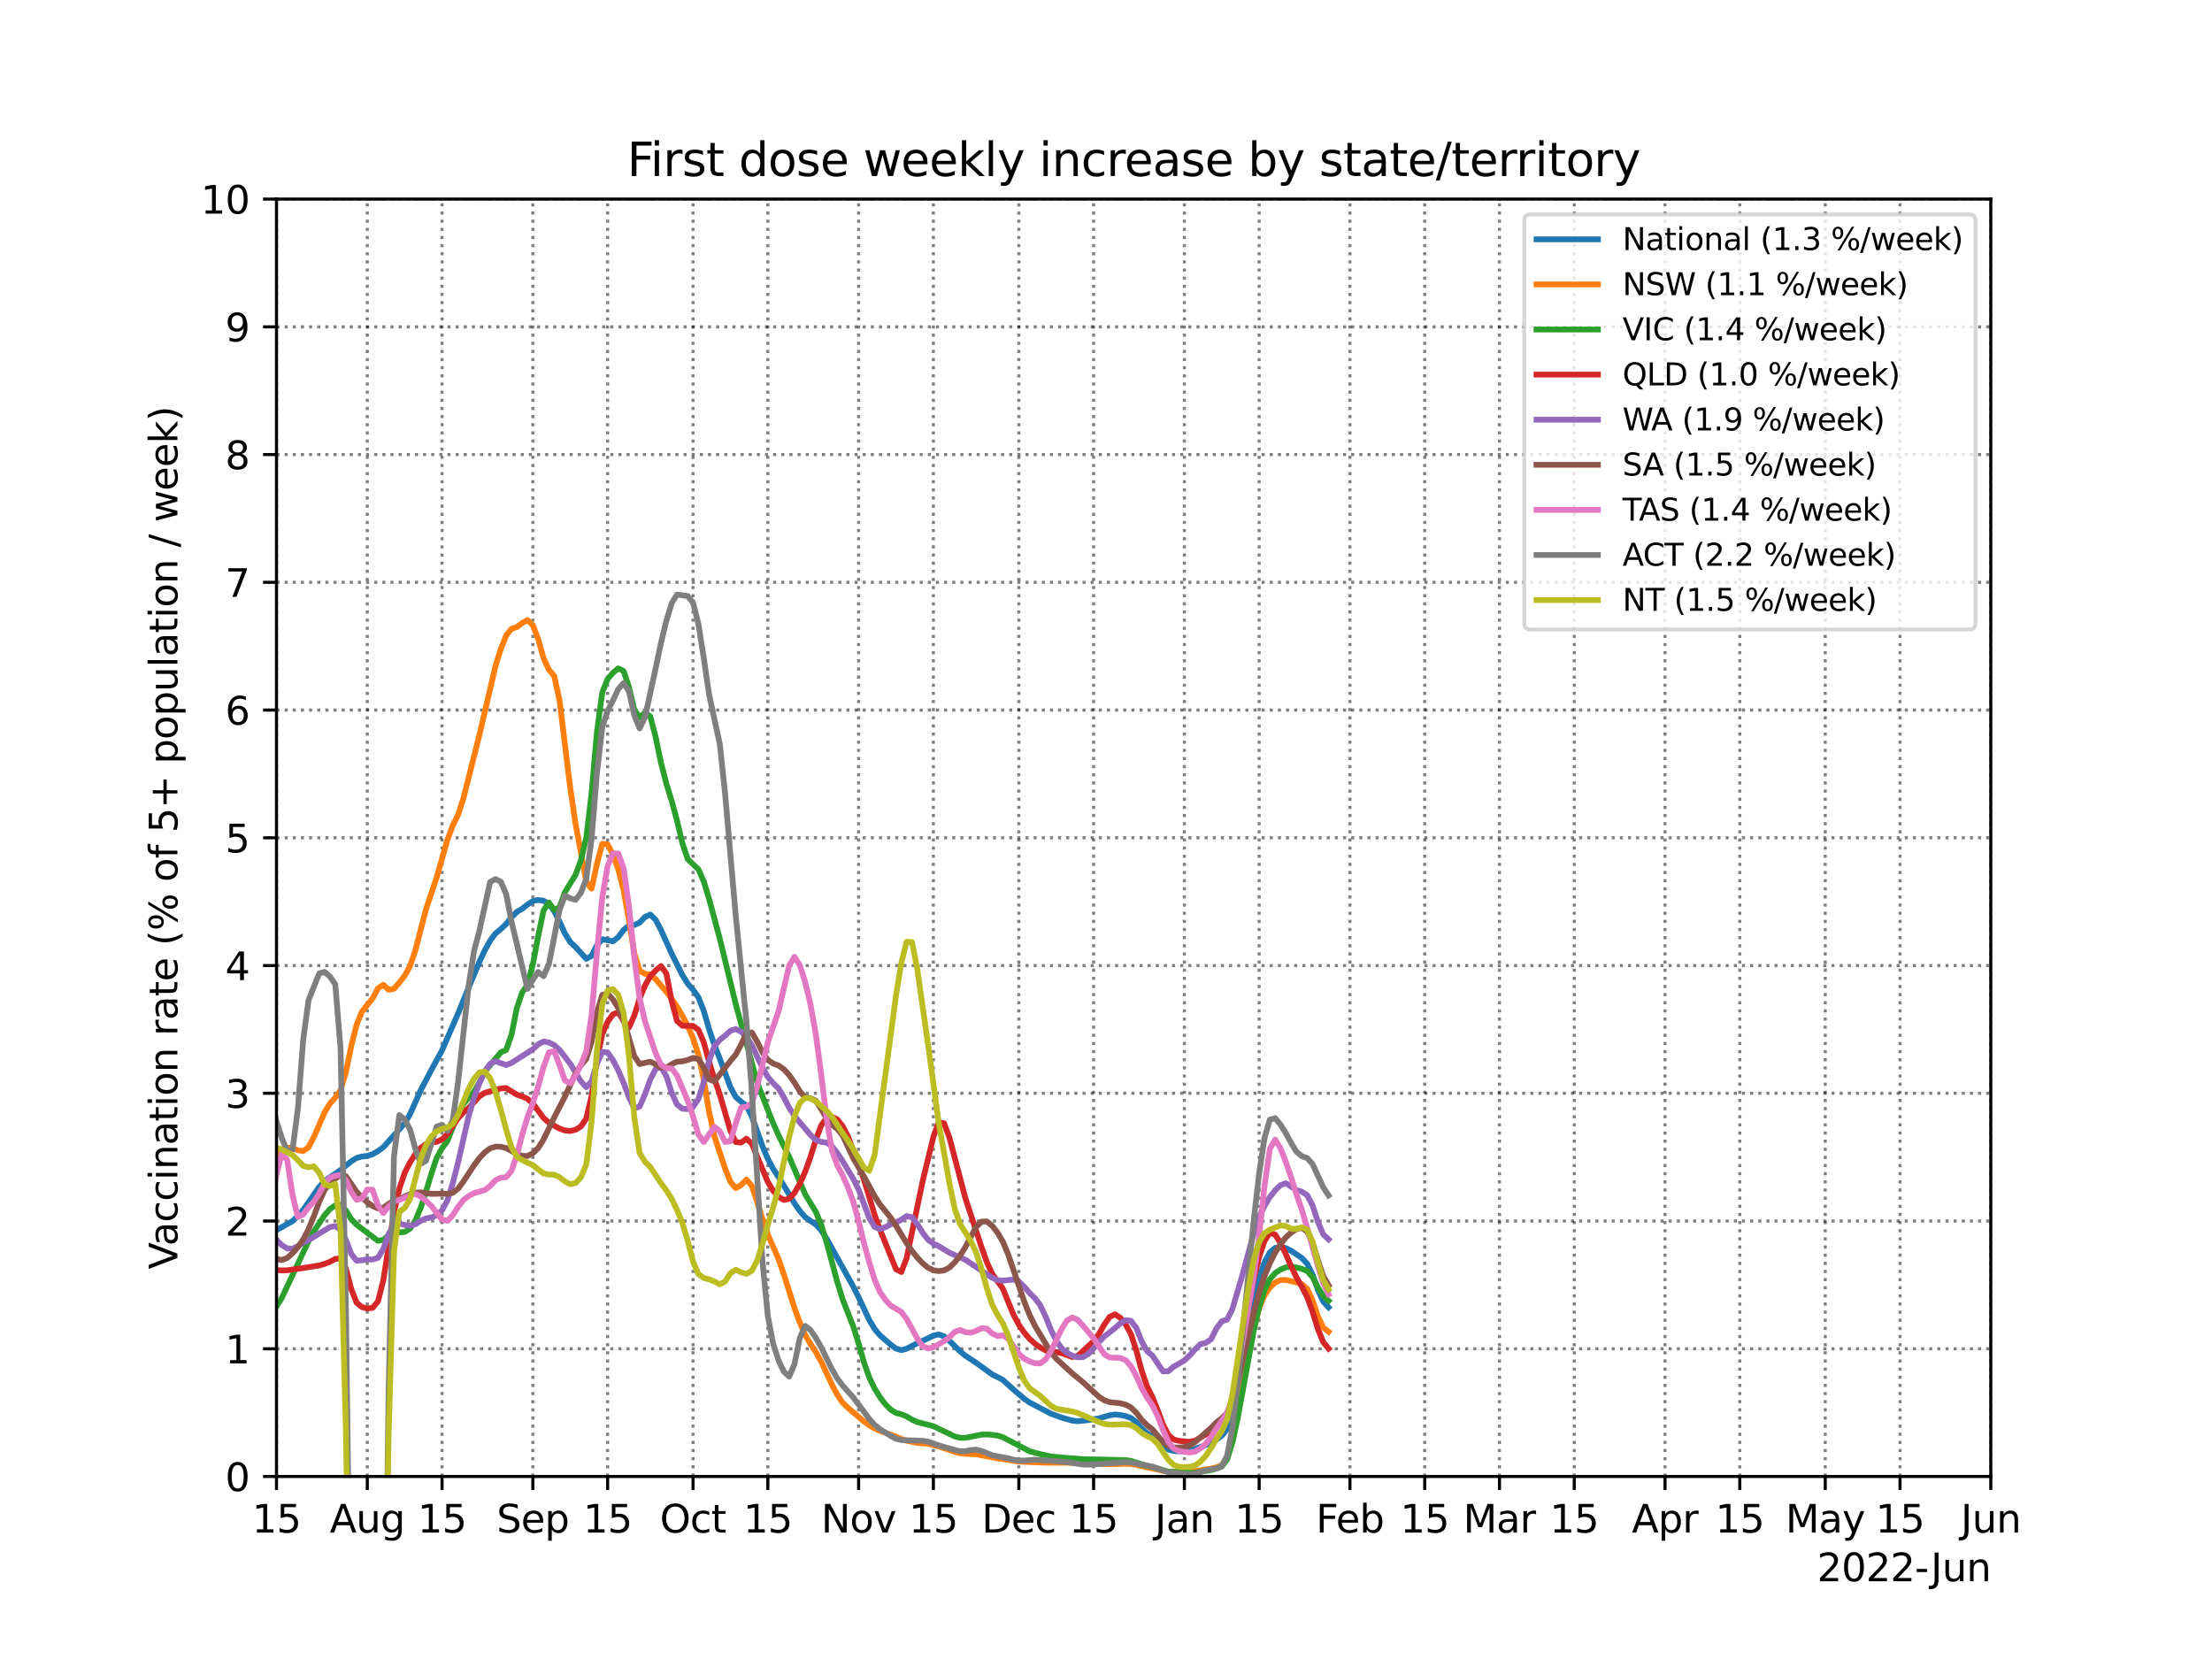 <?xml version="1.0" encoding="utf-8" standalone="no"?>
<!DOCTYPE svg PUBLIC "-//W3C//DTD SVG 1.1//EN"
  "http://www.w3.org/Graphics/SVG/1.1/DTD/svg11.dtd">
<svg xmlns:xlink="http://www.w3.org/1999/xlink" width="576pt" height="432pt" viewBox="0 0 576 432" xmlns="http://www.w3.org/2000/svg" version="1.1">
 <defs>
  <style type="text/css">*{stroke-linejoin: round; stroke-linecap: butt}</style>
 </defs>
 <g id="figure_1">
  <g id="patch_1">
   <path d="M 0 432 
L 576 432 
L 576 0 
L 0 0 
z
" style="fill: #ffffff"/>
  </g>
  <g id="axes_1">
   <g id="patch_2">
    <path d="M 72 384.48 
L 518.4 384.48 
L 518.4 51.84 
L 72 51.84 
z
" style="fill: #ffffff"/>
   </g>
   <g id="matplotlib.axis_1">
    <g id="xtick_1">
     <g id="line2d_1">
      <path d="M 72 384.48 
L 72 51.84 
" clip-path="url(#pcd1e434d79)" style="fill: none; stroke-dasharray: 0.8,1.32; stroke-dashoffset: 0; stroke: #000000; stroke-opacity: 0.5; stroke-width: 0.8"/>
     </g>
     <g id="line2d_2">
      <defs>
       <path id="mfe5af6d276" d="M 0 0 
L 0 3.5 
" style="stroke: #000000; stroke-width: 0.8"/>
      </defs>
      <g>
       <use xlink:href="#mfe5af6d276" x="72" y="384.48" style="stroke: #000000; stroke-width: 0.8"/>
      </g>
     </g>
     <g id="text_1">
      <!-- 15 -->
      <g transform="translate(65.638 399.078)scale(0.1 -0.1)">
       <defs>
        <path id="DejaVuSans-31" d="M 794 531 
L 1825 531 
L 1825 4091 
L 703 3866 
L 703 4441 
L 1819 4666 
L 2450 4666 
L 2450 531 
L 3481 531 
L 3481 0 
L 794 0 
L 794 531 
z
" transform="scale(0.016)"/>
        <path id="DejaVuSans-35" d="M 691 4666 
L 3169 4666 
L 3169 4134 
L 1269 4134 
L 1269 2991 
Q 1406 3038 1543 3061 
Q 1681 3084 1819 3084 
Q 2600 3084 3056 2656 
Q 3513 2228 3513 1497 
Q 3513 744 3044 326 
Q 2575 -91 1722 -91 
Q 1428 -91 1123 -41 
Q 819 9 494 109 
L 494 744 
Q 775 591 1075 516 
Q 1375 441 1709 441 
Q 2250 441 2565 725 
Q 2881 1009 2881 1497 
Q 2881 1984 2565 2268 
Q 2250 2553 1709 2553 
Q 1456 2553 1204 2497 
Q 953 2441 691 2322 
L 691 4666 
z
" transform="scale(0.016)"/>
       </defs>
       <use xlink:href="#DejaVuSans-31"/>
       <use xlink:href="#DejaVuSans-35" x="63.623"/>
      </g>
     </g>
    </g>
    <g id="xtick_2">
     <g id="line2d_3">
      <path d="M 95.641 384.48 
L 95.641 51.84 
" clip-path="url(#pcd1e434d79)" style="fill: none; stroke-dasharray: 0.8,1.32; stroke-dashoffset: 0; stroke: #000000; stroke-opacity: 0.5; stroke-width: 0.8"/>
     </g>
     <g id="line2d_4">
      <g>
       <use xlink:href="#mfe5af6d276" x="95.641" y="384.48" style="stroke: #000000; stroke-width: 0.8"/>
      </g>
     </g>
     <g id="text_2">
      <!-- Aug -->
      <g transform="translate(85.878 399.078)scale(0.1 -0.1)">
       <defs>
        <path id="DejaVuSans-41" d="M 2188 4044 
L 1331 1722 
L 3047 1722 
L 2188 4044 
z
M 1831 4666 
L 2547 4666 
L 4325 0 
L 3669 0 
L 3244 1197 
L 1141 1197 
L 716 0 
L 50 0 
L 1831 4666 
z
" transform="scale(0.016)"/>
        <path id="DejaVuSans-75" d="M 544 1381 
L 544 3500 
L 1119 3500 
L 1119 1403 
Q 1119 906 1312 657 
Q 1506 409 1894 409 
Q 2359 409 2629 706 
Q 2900 1003 2900 1516 
L 2900 3500 
L 3475 3500 
L 3475 0 
L 2900 0 
L 2900 538 
Q 2691 219 2414 64 
Q 2138 -91 1772 -91 
Q 1169 -91 856 284 
Q 544 659 544 1381 
z
M 1991 3584 
L 1991 3584 
z
" transform="scale(0.016)"/>
        <path id="DejaVuSans-67" d="M 2906 1791 
Q 2906 2416 2648 2759 
Q 2391 3103 1925 3103 
Q 1463 3103 1205 2759 
Q 947 2416 947 1791 
Q 947 1169 1205 825 
Q 1463 481 1925 481 
Q 2391 481 2648 825 
Q 2906 1169 2906 1791 
z
M 3481 434 
Q 3481 -459 3084 -895 
Q 2688 -1331 1869 -1331 
Q 1566 -1331 1297 -1286 
Q 1028 -1241 775 -1147 
L 775 -588 
Q 1028 -725 1275 -790 
Q 1522 -856 1778 -856 
Q 2344 -856 2625 -561 
Q 2906 -266 2906 331 
L 2906 616 
Q 2728 306 2450 153 
Q 2172 0 1784 0 
Q 1141 0 747 490 
Q 353 981 353 1791 
Q 353 2603 747 3093 
Q 1141 3584 1784 3584 
Q 2172 3584 2450 3431 
Q 2728 3278 2906 2969 
L 2906 3500 
L 3481 3500 
L 3481 434 
z
" transform="scale(0.016)"/>
       </defs>
       <use xlink:href="#DejaVuSans-41"/>
       <use xlink:href="#DejaVuSans-75" x="68.408"/>
       <use xlink:href="#DejaVuSans-67" x="131.787"/>
      </g>
     </g>
    </g>
    <g id="xtick_3">
     <g id="line2d_5">
      <path d="M 115.11 384.48 
L 115.11 51.84 
" clip-path="url(#pcd1e434d79)" style="fill: none; stroke-dasharray: 0.8,1.32; stroke-dashoffset: 0; stroke: #000000; stroke-opacity: 0.5; stroke-width: 0.8"/>
     </g>
     <g id="line2d_6">
      <g>
       <use xlink:href="#mfe5af6d276" x="115.11" y="384.48" style="stroke: #000000; stroke-width: 0.8"/>
      </g>
     </g>
     <g id="text_3">
      <!-- 15 -->
      <g transform="translate(108.748 399.078)scale(0.1 -0.1)">
       <use xlink:href="#DejaVuSans-31"/>
       <use xlink:href="#DejaVuSans-35" x="63.623"/>
      </g>
     </g>
    </g>
    <g id="xtick_4">
     <g id="line2d_7">
      <path d="M 138.751 384.48 
L 138.751 51.84 
" clip-path="url(#pcd1e434d79)" style="fill: none; stroke-dasharray: 0.8,1.32; stroke-dashoffset: 0; stroke: #000000; stroke-opacity: 0.5; stroke-width: 0.8"/>
     </g>
     <g id="line2d_8">
      <g>
       <use xlink:href="#mfe5af6d276" x="138.751" y="384.48" style="stroke: #000000; stroke-width: 0.8"/>
      </g>
     </g>
     <g id="text_4">
      <!-- Sep -->
      <g transform="translate(129.326 399.078)scale(0.1 -0.1)">
       <defs>
        <path id="DejaVuSans-53" d="M 3425 4513 
L 3425 3897 
Q 3066 4069 2747 4153 
Q 2428 4238 2131 4238 
Q 1616 4238 1336 4038 
Q 1056 3838 1056 3469 
Q 1056 3159 1242 3001 
Q 1428 2844 1947 2747 
L 2328 2669 
Q 3034 2534 3370 2195 
Q 3706 1856 3706 1288 
Q 3706 609 3251 259 
Q 2797 -91 1919 -91 
Q 1588 -91 1214 -16 
Q 841 59 441 206 
L 441 856 
Q 825 641 1194 531 
Q 1563 422 1919 422 
Q 2459 422 2753 634 
Q 3047 847 3047 1241 
Q 3047 1584 2836 1778 
Q 2625 1972 2144 2069 
L 1759 2144 
Q 1053 2284 737 2584 
Q 422 2884 422 3419 
Q 422 4038 858 4394 
Q 1294 4750 2059 4750 
Q 2388 4750 2728 4690 
Q 3069 4631 3425 4513 
z
" transform="scale(0.016)"/>
        <path id="DejaVuSans-65" d="M 3597 1894 
L 3597 1613 
L 953 1613 
Q 991 1019 1311 708 
Q 1631 397 2203 397 
Q 2534 397 2845 478 
Q 3156 559 3463 722 
L 3463 178 
Q 3153 47 2828 -22 
Q 2503 -91 2169 -91 
Q 1331 -91 842 396 
Q 353 884 353 1716 
Q 353 2575 817 3079 
Q 1281 3584 2069 3584 
Q 2775 3584 3186 3129 
Q 3597 2675 3597 1894 
z
M 3022 2063 
Q 3016 2534 2758 2815 
Q 2500 3097 2075 3097 
Q 1594 3097 1305 2825 
Q 1016 2553 972 2059 
L 3022 2063 
z
" transform="scale(0.016)"/>
        <path id="DejaVuSans-70" d="M 1159 525 
L 1159 -1331 
L 581 -1331 
L 581 3500 
L 1159 3500 
L 1159 2969 
Q 1341 3281 1617 3432 
Q 1894 3584 2278 3584 
Q 2916 3584 3314 3078 
Q 3713 2572 3713 1747 
Q 3713 922 3314 415 
Q 2916 -91 2278 -91 
Q 1894 -91 1617 61 
Q 1341 213 1159 525 
z
M 3116 1747 
Q 3116 2381 2855 2742 
Q 2594 3103 2138 3103 
Q 1681 3103 1420 2742 
Q 1159 2381 1159 1747 
Q 1159 1113 1420 752 
Q 1681 391 2138 391 
Q 2594 391 2855 752 
Q 3116 1113 3116 1747 
z
" transform="scale(0.016)"/>
       </defs>
       <use xlink:href="#DejaVuSans-53"/>
       <use xlink:href="#DejaVuSans-65" x="63.477"/>
       <use xlink:href="#DejaVuSans-70" x="125"/>
      </g>
     </g>
    </g>
    <g id="xtick_5">
     <g id="line2d_9">
      <path d="M 158.221 384.48 
L 158.221 51.84 
" clip-path="url(#pcd1e434d79)" style="fill: none; stroke-dasharray: 0.8,1.32; stroke-dashoffset: 0; stroke: #000000; stroke-opacity: 0.5; stroke-width: 0.8"/>
     </g>
     <g id="line2d_10">
      <g>
       <use xlink:href="#mfe5af6d276" x="158.221" y="384.48" style="stroke: #000000; stroke-width: 0.8"/>
      </g>
     </g>
     <g id="text_5">
      <!-- 15 -->
      <g transform="translate(151.858 399.078)scale(0.1 -0.1)">
       <use xlink:href="#DejaVuSans-31"/>
       <use xlink:href="#DejaVuSans-35" x="63.623"/>
      </g>
     </g>
    </g>
    <g id="xtick_6">
     <g id="line2d_11">
      <path d="M 180.471 384.48 
L 180.471 51.84 
" clip-path="url(#pcd1e434d79)" style="fill: none; stroke-dasharray: 0.8,1.32; stroke-dashoffset: 0; stroke: #000000; stroke-opacity: 0.5; stroke-width: 0.8"/>
     </g>
     <g id="line2d_12">
      <g>
       <use xlink:href="#mfe5af6d276" x="180.471" y="384.48" style="stroke: #000000; stroke-width: 0.8"/>
      </g>
     </g>
     <g id="text_6">
      <!-- Oct -->
      <g transform="translate(171.826 399.078)scale(0.1 -0.1)">
       <defs>
        <path id="DejaVuSans-4f" d="M 2522 4238 
Q 1834 4238 1429 3725 
Q 1025 3213 1025 2328 
Q 1025 1447 1429 934 
Q 1834 422 2522 422 
Q 3209 422 3611 934 
Q 4013 1447 4013 2328 
Q 4013 3213 3611 3725 
Q 3209 4238 2522 4238 
z
M 2522 4750 
Q 3503 4750 4090 4092 
Q 4678 3434 4678 2328 
Q 4678 1225 4090 567 
Q 3503 -91 2522 -91 
Q 1538 -91 948 565 
Q 359 1222 359 2328 
Q 359 3434 948 4092 
Q 1538 4750 2522 4750 
z
" transform="scale(0.016)"/>
        <path id="DejaVuSans-63" d="M 3122 3366 
L 3122 2828 
Q 2878 2963 2633 3030 
Q 2388 3097 2138 3097 
Q 1578 3097 1268 2742 
Q 959 2388 959 1747 
Q 959 1106 1268 751 
Q 1578 397 2138 397 
Q 2388 397 2633 464 
Q 2878 531 3122 666 
L 3122 134 
Q 2881 22 2623 -34 
Q 2366 -91 2075 -91 
Q 1284 -91 818 406 
Q 353 903 353 1747 
Q 353 2603 823 3093 
Q 1294 3584 2113 3584 
Q 2378 3584 2631 3529 
Q 2884 3475 3122 3366 
z
" transform="scale(0.016)"/>
        <path id="DejaVuSans-74" d="M 1172 4494 
L 1172 3500 
L 2356 3500 
L 2356 3053 
L 1172 3053 
L 1172 1153 
Q 1172 725 1289 603 
Q 1406 481 1766 481 
L 2356 481 
L 2356 0 
L 1766 0 
Q 1100 0 847 248 
Q 594 497 594 1153 
L 594 3053 
L 172 3053 
L 172 3500 
L 594 3500 
L 594 4494 
L 1172 4494 
z
" transform="scale(0.016)"/>
       </defs>
       <use xlink:href="#DejaVuSans-4f"/>
       <use xlink:href="#DejaVuSans-63" x="78.711"/>
       <use xlink:href="#DejaVuSans-74" x="133.691"/>
      </g>
     </g>
    </g>
    <g id="xtick_7">
     <g id="line2d_13">
      <path d="M 199.94 384.48 
L 199.94 51.84 
" clip-path="url(#pcd1e434d79)" style="fill: none; stroke-dasharray: 0.8,1.32; stroke-dashoffset: 0; stroke: #000000; stroke-opacity: 0.5; stroke-width: 0.8"/>
     </g>
     <g id="line2d_14">
      <g>
       <use xlink:href="#mfe5af6d276" x="199.94" y="384.48" style="stroke: #000000; stroke-width: 0.8"/>
      </g>
     </g>
     <g id="text_7">
      <!-- 15 -->
      <g transform="translate(193.578 399.078)scale(0.1 -0.1)">
       <use xlink:href="#DejaVuSans-31"/>
       <use xlink:href="#DejaVuSans-35" x="63.623"/>
      </g>
     </g>
    </g>
    <g id="xtick_8">
     <g id="line2d_15">
      <path d="M 223.581 384.48 
L 223.581 51.84 
" clip-path="url(#pcd1e434d79)" style="fill: none; stroke-dasharray: 0.8,1.32; stroke-dashoffset: 0; stroke: #000000; stroke-opacity: 0.5; stroke-width: 0.8"/>
     </g>
     <g id="line2d_16">
      <g>
       <use xlink:href="#mfe5af6d276" x="223.581" y="384.48" style="stroke: #000000; stroke-width: 0.8"/>
      </g>
     </g>
     <g id="text_8">
      <!-- Nov -->
      <g transform="translate(213.822 399.078)scale(0.1 -0.1)">
       <defs>
        <path id="DejaVuSans-4e" d="M 628 4666 
L 1478 4666 
L 3547 763 
L 3547 4666 
L 4159 4666 
L 4159 0 
L 3309 0 
L 1241 3903 
L 1241 0 
L 628 0 
L 628 4666 
z
" transform="scale(0.016)"/>
        <path id="DejaVuSans-6f" d="M 1959 3097 
Q 1497 3097 1228 2736 
Q 959 2375 959 1747 
Q 959 1119 1226 758 
Q 1494 397 1959 397 
Q 2419 397 2687 759 
Q 2956 1122 2956 1747 
Q 2956 2369 2687 2733 
Q 2419 3097 1959 3097 
z
M 1959 3584 
Q 2709 3584 3137 3096 
Q 3566 2609 3566 1747 
Q 3566 888 3137 398 
Q 2709 -91 1959 -91 
Q 1206 -91 779 398 
Q 353 888 353 1747 
Q 353 2609 779 3096 
Q 1206 3584 1959 3584 
z
" transform="scale(0.016)"/>
        <path id="DejaVuSans-76" d="M 191 3500 
L 800 3500 
L 1894 563 
L 2988 3500 
L 3597 3500 
L 2284 0 
L 1503 0 
L 191 3500 
z
" transform="scale(0.016)"/>
       </defs>
       <use xlink:href="#DejaVuSans-4e"/>
       <use xlink:href="#DejaVuSans-6f" x="74.805"/>
       <use xlink:href="#DejaVuSans-76" x="135.986"/>
      </g>
     </g>
    </g>
    <g id="xtick_9">
     <g id="line2d_17">
      <path d="M 243.05 384.48 
L 243.05 51.84 
" clip-path="url(#pcd1e434d79)" style="fill: none; stroke-dasharray: 0.8,1.32; stroke-dashoffset: 0; stroke: #000000; stroke-opacity: 0.5; stroke-width: 0.8"/>
     </g>
     <g id="line2d_18">
      <g>
       <use xlink:href="#mfe5af6d276" x="243.05" y="384.48" style="stroke: #000000; stroke-width: 0.8"/>
      </g>
     </g>
     <g id="text_9">
      <!-- 15 -->
      <g transform="translate(236.688 399.078)scale(0.1 -0.1)">
       <use xlink:href="#DejaVuSans-31"/>
       <use xlink:href="#DejaVuSans-35" x="63.623"/>
      </g>
     </g>
    </g>
    <g id="xtick_10">
     <g id="line2d_19">
      <path d="M 265.301 384.48 
L 265.301 51.84 
" clip-path="url(#pcd1e434d79)" style="fill: none; stroke-dasharray: 0.8,1.32; stroke-dashoffset: 0; stroke: #000000; stroke-opacity: 0.5; stroke-width: 0.8"/>
     </g>
     <g id="line2d_20">
      <g>
       <use xlink:href="#mfe5af6d276" x="265.301" y="384.48" style="stroke: #000000; stroke-width: 0.8"/>
      </g>
     </g>
     <g id="text_10">
      <!-- Dec -->
      <g transform="translate(255.625 399.078)scale(0.1 -0.1)">
       <defs>
        <path id="DejaVuSans-44" d="M 1259 4147 
L 1259 519 
L 2022 519 
Q 2988 519 3436 956 
Q 3884 1394 3884 2338 
Q 3884 3275 3436 3711 
Q 2988 4147 2022 4147 
L 1259 4147 
z
M 628 4666 
L 1925 4666 
Q 3281 4666 3915 4102 
Q 4550 3538 4550 2338 
Q 4550 1131 3912 565 
Q 3275 0 1925 0 
L 628 0 
L 628 4666 
z
" transform="scale(0.016)"/>
       </defs>
       <use xlink:href="#DejaVuSans-44"/>
       <use xlink:href="#DejaVuSans-65" x="77.002"/>
       <use xlink:href="#DejaVuSans-63" x="138.525"/>
      </g>
     </g>
    </g>
    <g id="xtick_11">
     <g id="line2d_21">
      <path d="M 284.77 384.48 
L 284.77 51.84 
" clip-path="url(#pcd1e434d79)" style="fill: none; stroke-dasharray: 0.8,1.32; stroke-dashoffset: 0; stroke: #000000; stroke-opacity: 0.5; stroke-width: 0.8"/>
     </g>
     <g id="line2d_22">
      <g>
       <use xlink:href="#mfe5af6d276" x="284.77" y="384.48" style="stroke: #000000; stroke-width: 0.8"/>
      </g>
     </g>
     <g id="text_11">
      <!-- 15 -->
      <g transform="translate(278.408 399.078)scale(0.1 -0.1)">
       <use xlink:href="#DejaVuSans-31"/>
       <use xlink:href="#DejaVuSans-35" x="63.623"/>
      </g>
     </g>
    </g>
    <g id="xtick_12">
     <g id="line2d_23">
      <path d="M 308.411 384.48 
L 308.411 51.84 
" clip-path="url(#pcd1e434d79)" style="fill: none; stroke-dasharray: 0.8,1.32; stroke-dashoffset: 0; stroke: #000000; stroke-opacity: 0.5; stroke-width: 0.8"/>
     </g>
     <g id="line2d_24">
      <g>
       <use xlink:href="#mfe5af6d276" x="308.411" y="384.48" style="stroke: #000000; stroke-width: 0.8"/>
      </g>
     </g>
     <g id="text_12">
      <!-- Jan -->
      <g transform="translate(300.703 399.078)scale(0.1 -0.1)">
       <defs>
        <path id="DejaVuSans-4a" d="M 628 4666 
L 1259 4666 
L 1259 325 
Q 1259 -519 939 -900 
Q 619 -1281 -91 -1281 
L -331 -1281 
L -331 -750 
L -134 -750 
Q 284 -750 456 -515 
Q 628 -281 628 325 
L 628 4666 
z
" transform="scale(0.016)"/>
        <path id="DejaVuSans-61" d="M 2194 1759 
Q 1497 1759 1228 1600 
Q 959 1441 959 1056 
Q 959 750 1161 570 
Q 1363 391 1709 391 
Q 2188 391 2477 730 
Q 2766 1069 2766 1631 
L 2766 1759 
L 2194 1759 
z
M 3341 1997 
L 3341 0 
L 2766 0 
L 2766 531 
Q 2569 213 2275 61 
Q 1981 -91 1556 -91 
Q 1019 -91 701 211 
Q 384 513 384 1019 
Q 384 1609 779 1909 
Q 1175 2209 1959 2209 
L 2766 2209 
L 2766 2266 
Q 2766 2663 2505 2880 
Q 2244 3097 1772 3097 
Q 1472 3097 1187 3025 
Q 903 2953 641 2809 
L 641 3341 
Q 956 3463 1253 3523 
Q 1550 3584 1831 3584 
Q 2591 3584 2966 3190 
Q 3341 2797 3341 1997 
z
" transform="scale(0.016)"/>
        <path id="DejaVuSans-6e" d="M 3513 2113 
L 3513 0 
L 2938 0 
L 2938 2094 
Q 2938 2591 2744 2837 
Q 2550 3084 2163 3084 
Q 1697 3084 1428 2787 
Q 1159 2491 1159 1978 
L 1159 0 
L 581 0 
L 581 3500 
L 1159 3500 
L 1159 2956 
Q 1366 3272 1645 3428 
Q 1925 3584 2291 3584 
Q 2894 3584 3203 3211 
Q 3513 2838 3513 2113 
z
" transform="scale(0.016)"/>
       </defs>
       <use xlink:href="#DejaVuSans-4a"/>
       <use xlink:href="#DejaVuSans-61" x="29.492"/>
       <use xlink:href="#DejaVuSans-6e" x="90.771"/>
      </g>
     </g>
    </g>
    <g id="xtick_13">
     <g id="line2d_25">
      <path d="M 327.88 384.48 
L 327.88 51.84 
" clip-path="url(#pcd1e434d79)" style="fill: none; stroke-dasharray: 0.8,1.32; stroke-dashoffset: 0; stroke: #000000; stroke-opacity: 0.5; stroke-width: 0.8"/>
     </g>
     <g id="line2d_26">
      <g>
       <use xlink:href="#mfe5af6d276" x="327.88" y="384.48" style="stroke: #000000; stroke-width: 0.8"/>
      </g>
     </g>
     <g id="text_13">
      <!-- 15 -->
      <g transform="translate(321.518 399.078)scale(0.1 -0.1)">
       <use xlink:href="#DejaVuSans-31"/>
       <use xlink:href="#DejaVuSans-35" x="63.623"/>
      </g>
     </g>
    </g>
    <g id="xtick_14">
     <g id="line2d_27">
      <path d="M 351.521 384.48 
L 351.521 51.84 
" clip-path="url(#pcd1e434d79)" style="fill: none; stroke-dasharray: 0.8,1.32; stroke-dashoffset: 0; stroke: #000000; stroke-opacity: 0.5; stroke-width: 0.8"/>
     </g>
     <g id="line2d_28">
      <g>
       <use xlink:href="#mfe5af6d276" x="351.521" y="384.48" style="stroke: #000000; stroke-width: 0.8"/>
      </g>
     </g>
     <g id="text_14">
      <!-- Feb -->
      <g transform="translate(342.67 399.078)scale(0.1 -0.1)">
       <defs>
        <path id="DejaVuSans-46" d="M 628 4666 
L 3309 4666 
L 3309 4134 
L 1259 4134 
L 1259 2759 
L 3109 2759 
L 3109 2228 
L 1259 2228 
L 1259 0 
L 628 0 
L 628 4666 
z
" transform="scale(0.016)"/>
        <path id="DejaVuSans-62" d="M 3116 1747 
Q 3116 2381 2855 2742 
Q 2594 3103 2138 3103 
Q 1681 3103 1420 2742 
Q 1159 2381 1159 1747 
Q 1159 1113 1420 752 
Q 1681 391 2138 391 
Q 2594 391 2855 752 
Q 3116 1113 3116 1747 
z
M 1159 2969 
Q 1341 3281 1617 3432 
Q 1894 3584 2278 3584 
Q 2916 3584 3314 3078 
Q 3713 2572 3713 1747 
Q 3713 922 3314 415 
Q 2916 -91 2278 -91 
Q 1894 -91 1617 61 
Q 1341 213 1159 525 
L 1159 0 
L 581 0 
L 581 4863 
L 1159 4863 
L 1159 2969 
z
" transform="scale(0.016)"/>
       </defs>
       <use xlink:href="#DejaVuSans-46"/>
       <use xlink:href="#DejaVuSans-65" x="52.02"/>
       <use xlink:href="#DejaVuSans-62" x="113.543"/>
      </g>
     </g>
    </g>
    <g id="xtick_15">
     <g id="line2d_29">
      <path d="M 370.991 384.48 
L 370.991 51.84 
" clip-path="url(#pcd1e434d79)" style="fill: none; stroke-dasharray: 0.8,1.32; stroke-dashoffset: 0; stroke: #000000; stroke-opacity: 0.5; stroke-width: 0.8"/>
     </g>
     <g id="line2d_30">
      <g>
       <use xlink:href="#mfe5af6d276" x="370.991" y="384.48" style="stroke: #000000; stroke-width: 0.8"/>
      </g>
     </g>
     <g id="text_15">
      <!-- 15 -->
      <g transform="translate(364.628 399.078)scale(0.1 -0.1)">
       <use xlink:href="#DejaVuSans-31"/>
       <use xlink:href="#DejaVuSans-35" x="63.623"/>
      </g>
     </g>
    </g>
    <g id="xtick_16">
     <g id="line2d_31">
      <path d="M 390.46 384.48 
L 390.46 51.84 
" clip-path="url(#pcd1e434d79)" style="fill: none; stroke-dasharray: 0.8,1.32; stroke-dashoffset: 0; stroke: #000000; stroke-opacity: 0.5; stroke-width: 0.8"/>
     </g>
     <g id="line2d_32">
      <g>
       <use xlink:href="#mfe5af6d276" x="390.46" y="384.48" style="stroke: #000000; stroke-width: 0.8"/>
      </g>
     </g>
     <g id="text_16">
      <!-- Mar -->
      <g transform="translate(381.026 399.078)scale(0.1 -0.1)">
       <defs>
        <path id="DejaVuSans-4d" d="M 628 4666 
L 1569 4666 
L 2759 1491 
L 3956 4666 
L 4897 4666 
L 4897 0 
L 4281 0 
L 4281 4097 
L 3078 897 
L 2444 897 
L 1241 4097 
L 1241 0 
L 628 0 
L 628 4666 
z
" transform="scale(0.016)"/>
        <path id="DejaVuSans-72" d="M 2631 2963 
Q 2534 3019 2420 3045 
Q 2306 3072 2169 3072 
Q 1681 3072 1420 2755 
Q 1159 2438 1159 1844 
L 1159 0 
L 581 0 
L 581 3500 
L 1159 3500 
L 1159 2956 
Q 1341 3275 1631 3429 
Q 1922 3584 2338 3584 
Q 2397 3584 2469 3576 
Q 2541 3569 2628 3553 
L 2631 2963 
z
" transform="scale(0.016)"/>
       </defs>
       <use xlink:href="#DejaVuSans-4d"/>
       <use xlink:href="#DejaVuSans-61" x="86.279"/>
       <use xlink:href="#DejaVuSans-72" x="147.559"/>
      </g>
     </g>
    </g>
    <g id="xtick_17">
     <g id="line2d_33">
      <path d="M 409.929 384.48 
L 409.929 51.84 
" clip-path="url(#pcd1e434d79)" style="fill: none; stroke-dasharray: 0.8,1.32; stroke-dashoffset: 0; stroke: #000000; stroke-opacity: 0.5; stroke-width: 0.8"/>
     </g>
     <g id="line2d_34">
      <g>
       <use xlink:href="#mfe5af6d276" x="409.929" y="384.48" style="stroke: #000000; stroke-width: 0.8"/>
      </g>
     </g>
     <g id="text_17">
      <!-- 15 -->
      <g transform="translate(403.566 399.078)scale(0.1 -0.1)">
       <use xlink:href="#DejaVuSans-31"/>
       <use xlink:href="#DejaVuSans-35" x="63.623"/>
      </g>
     </g>
    </g>
    <g id="xtick_18">
     <g id="line2d_35">
      <path d="M 433.57 384.48 
L 433.57 51.84 
" clip-path="url(#pcd1e434d79)" style="fill: none; stroke-dasharray: 0.8,1.32; stroke-dashoffset: 0; stroke: #000000; stroke-opacity: 0.5; stroke-width: 0.8"/>
     </g>
     <g id="line2d_36">
      <g>
       <use xlink:href="#mfe5af6d276" x="433.57" y="384.48" style="stroke: #000000; stroke-width: 0.8"/>
      </g>
     </g>
     <g id="text_18">
      <!-- Apr -->
      <g transform="translate(424.92 399.078)scale(0.1 -0.1)">
       <use xlink:href="#DejaVuSans-41"/>
       <use xlink:href="#DejaVuSans-70" x="68.408"/>
       <use xlink:href="#DejaVuSans-72" x="131.885"/>
      </g>
     </g>
    </g>
    <g id="xtick_19">
     <g id="line2d_37">
      <path d="M 453.039 384.48 
L 453.039 51.84 
" clip-path="url(#pcd1e434d79)" style="fill: none; stroke-dasharray: 0.8,1.32; stroke-dashoffset: 0; stroke: #000000; stroke-opacity: 0.5; stroke-width: 0.8"/>
     </g>
     <g id="line2d_38">
      <g>
       <use xlink:href="#mfe5af6d276" x="453.039" y="384.48" style="stroke: #000000; stroke-width: 0.8"/>
      </g>
     </g>
     <g id="text_19">
      <!-- 15 -->
      <g transform="translate(446.677 399.078)scale(0.1 -0.1)">
       <use xlink:href="#DejaVuSans-31"/>
       <use xlink:href="#DejaVuSans-35" x="63.623"/>
      </g>
     </g>
    </g>
    <g id="xtick_20">
     <g id="line2d_39">
      <path d="M 475.29 384.48 
L 475.29 51.84 
" clip-path="url(#pcd1e434d79)" style="fill: none; stroke-dasharray: 0.8,1.32; stroke-dashoffset: 0; stroke: #000000; stroke-opacity: 0.5; stroke-width: 0.8"/>
     </g>
     <g id="line2d_40">
      <g>
       <use xlink:href="#mfe5af6d276" x="475.29" y="384.48" style="stroke: #000000; stroke-width: 0.8"/>
      </g>
     </g>
     <g id="text_20">
      <!-- May -->
      <g transform="translate(464.952 399.078)scale(0.1 -0.1)">
       <defs>
        <path id="DejaVuSans-79" d="M 2059 -325 
Q 1816 -950 1584 -1140 
Q 1353 -1331 966 -1331 
L 506 -1331 
L 506 -850 
L 844 -850 
Q 1081 -850 1212 -737 
Q 1344 -625 1503 -206 
L 1606 56 
L 191 3500 
L 800 3500 
L 1894 763 
L 2988 3500 
L 3597 3500 
L 2059 -325 
z
" transform="scale(0.016)"/>
       </defs>
       <use xlink:href="#DejaVuSans-4d"/>
       <use xlink:href="#DejaVuSans-61" x="86.279"/>
       <use xlink:href="#DejaVuSans-79" x="147.559"/>
      </g>
     </g>
    </g>
    <g id="xtick_21">
     <g id="line2d_41">
      <path d="M 494.759 384.48 
L 494.759 51.84 
" clip-path="url(#pcd1e434d79)" style="fill: none; stroke-dasharray: 0.8,1.32; stroke-dashoffset: 0; stroke: #000000; stroke-opacity: 0.5; stroke-width: 0.8"/>
     </g>
     <g id="line2d_42">
      <g>
       <use xlink:href="#mfe5af6d276" x="494.759" y="384.48" style="stroke: #000000; stroke-width: 0.8"/>
      </g>
     </g>
     <g id="text_21">
      <!-- 15 -->
      <g transform="translate(488.396 399.078)scale(0.1 -0.1)">
       <use xlink:href="#DejaVuSans-31"/>
       <use xlink:href="#DejaVuSans-35" x="63.623"/>
      </g>
     </g>
    </g>
    <g id="xtick_22">
     <g id="line2d_43">
      <path d="M 518.4 384.48 
L 518.4 51.84 
" clip-path="url(#pcd1e434d79)" style="fill: none; stroke-dasharray: 0.8,1.32; stroke-dashoffset: 0; stroke: #000000; stroke-opacity: 0.5; stroke-width: 0.8"/>
     </g>
     <g id="line2d_44">
      <g>
       <use xlink:href="#mfe5af6d276" x="518.4" y="384.48" style="stroke: #000000; stroke-width: 0.8"/>
      </g>
     </g>
     <g id="text_22">
      <!-- Jun -->
      <g transform="translate(510.587 399.078)scale(0.1 -0.1)">
       <use xlink:href="#DejaVuSans-4a"/>
       <use xlink:href="#DejaVuSans-75" x="29.492"/>
       <use xlink:href="#DejaVuSans-6e" x="92.871"/>
      </g>
     </g>
    </g>
    <g id="text_23">
     <!-- 2022-Jun -->
     <g transform="translate(473.155 411.757)scale(0.1 -0.1)">
      <defs>
       <path id="DejaVuSans-32" d="M 1228 531 
L 3431 531 
L 3431 0 
L 469 0 
L 469 531 
Q 828 903 1448 1529 
Q 2069 2156 2228 2338 
Q 2531 2678 2651 2914 
Q 2772 3150 2772 3378 
Q 2772 3750 2511 3984 
Q 2250 4219 1831 4219 
Q 1534 4219 1204 4116 
Q 875 4013 500 3803 
L 500 4441 
Q 881 4594 1212 4672 
Q 1544 4750 1819 4750 
Q 2544 4750 2975 4387 
Q 3406 4025 3406 3419 
Q 3406 3131 3298 2873 
Q 3191 2616 2906 2266 
Q 2828 2175 2409 1742 
Q 1991 1309 1228 531 
z
" transform="scale(0.016)"/>
       <path id="DejaVuSans-30" d="M 2034 4250 
Q 1547 4250 1301 3770 
Q 1056 3291 1056 2328 
Q 1056 1369 1301 889 
Q 1547 409 2034 409 
Q 2525 409 2770 889 
Q 3016 1369 3016 2328 
Q 3016 3291 2770 3770 
Q 2525 4250 2034 4250 
z
M 2034 4750 
Q 2819 4750 3233 4129 
Q 3647 3509 3647 2328 
Q 3647 1150 3233 529 
Q 2819 -91 2034 -91 
Q 1250 -91 836 529 
Q 422 1150 422 2328 
Q 422 3509 836 4129 
Q 1250 4750 2034 4750 
z
" transform="scale(0.016)"/>
       <path id="DejaVuSans-2d" d="M 313 2009 
L 1997 2009 
L 1997 1497 
L 313 1497 
L 313 2009 
z
" transform="scale(0.016)"/>
      </defs>
      <use xlink:href="#DejaVuSans-32"/>
      <use xlink:href="#DejaVuSans-30" x="63.623"/>
      <use xlink:href="#DejaVuSans-32" x="127.246"/>
      <use xlink:href="#DejaVuSans-32" x="190.869"/>
      <use xlink:href="#DejaVuSans-2d" x="254.492"/>
      <use xlink:href="#DejaVuSans-4a" x="296.201"/>
      <use xlink:href="#DejaVuSans-75" x="325.693"/>
      <use xlink:href="#DejaVuSans-6e" x="389.072"/>
     </g>
    </g>
   </g>
   <g id="matplotlib.axis_2">
    <g id="ytick_1">
     <g id="line2d_45">
      <path d="M 72 384.48 
L 518.4 384.48 
" clip-path="url(#pcd1e434d79)" style="fill: none; stroke-dasharray: 0.8,1.32; stroke-dashoffset: 0; stroke: #000000; stroke-opacity: 0.5; stroke-width: 0.8"/>
     </g>
     <g id="line2d_46">
      <defs>
       <path id="m280e6c5b84" d="M 0 0 
L -3.5 0 
" style="stroke: #000000; stroke-width: 0.8"/>
      </defs>
      <g>
       <use xlink:href="#m280e6c5b84" x="72" y="384.48" style="stroke: #000000; stroke-width: 0.8"/>
      </g>
     </g>
     <g id="text_24">
      <!-- 0 -->
      <g transform="translate(58.638 388.279)scale(0.1 -0.1)">
       <use xlink:href="#DejaVuSans-30"/>
      </g>
     </g>
    </g>
    <g id="ytick_2">
     <g id="line2d_47">
      <path d="M 72 351.216 
L 518.4 351.216 
" clip-path="url(#pcd1e434d79)" style="fill: none; stroke-dasharray: 0.8,1.32; stroke-dashoffset: 0; stroke: #000000; stroke-opacity: 0.5; stroke-width: 0.8"/>
     </g>
     <g id="line2d_48">
      <g>
       <use xlink:href="#m280e6c5b84" x="72" y="351.216" style="stroke: #000000; stroke-width: 0.8"/>
      </g>
     </g>
     <g id="text_25">
      <!-- 1 -->
      <g transform="translate(58.638 355.015)scale(0.1 -0.1)">
       <use xlink:href="#DejaVuSans-31"/>
      </g>
     </g>
    </g>
    <g id="ytick_3">
     <g id="line2d_49">
      <path d="M 72 317.952 
L 518.4 317.952 
" clip-path="url(#pcd1e434d79)" style="fill: none; stroke-dasharray: 0.8,1.32; stroke-dashoffset: 0; stroke: #000000; stroke-opacity: 0.5; stroke-width: 0.8"/>
     </g>
     <g id="line2d_50">
      <g>
       <use xlink:href="#m280e6c5b84" x="72" y="317.952" style="stroke: #000000; stroke-width: 0.8"/>
      </g>
     </g>
     <g id="text_26">
      <!-- 2 -->
      <g transform="translate(58.638 321.751)scale(0.1 -0.1)">
       <use xlink:href="#DejaVuSans-32"/>
      </g>
     </g>
    </g>
    <g id="ytick_4">
     <g id="line2d_51">
      <path d="M 72 284.688 
L 518.4 284.688 
" clip-path="url(#pcd1e434d79)" style="fill: none; stroke-dasharray: 0.8,1.32; stroke-dashoffset: 0; stroke: #000000; stroke-opacity: 0.5; stroke-width: 0.8"/>
     </g>
     <g id="line2d_52">
      <g>
       <use xlink:href="#m280e6c5b84" x="72" y="284.688" style="stroke: #000000; stroke-width: 0.8"/>
      </g>
     </g>
     <g id="text_27">
      <!-- 3 -->
      <g transform="translate(58.638 288.487)scale(0.1 -0.1)">
       <defs>
        <path id="DejaVuSans-33" d="M 2597 2516 
Q 3050 2419 3304 2112 
Q 3559 1806 3559 1356 
Q 3559 666 3084 287 
Q 2609 -91 1734 -91 
Q 1441 -91 1130 -33 
Q 819 25 488 141 
L 488 750 
Q 750 597 1062 519 
Q 1375 441 1716 441 
Q 2309 441 2620 675 
Q 2931 909 2931 1356 
Q 2931 1769 2642 2001 
Q 2353 2234 1838 2234 
L 1294 2234 
L 1294 2753 
L 1863 2753 
Q 2328 2753 2575 2939 
Q 2822 3125 2822 3475 
Q 2822 3834 2567 4026 
Q 2313 4219 1838 4219 
Q 1578 4219 1281 4162 
Q 984 4106 628 3988 
L 628 4550 
Q 988 4650 1302 4700 
Q 1616 4750 1894 4750 
Q 2613 4750 3031 4423 
Q 3450 4097 3450 3541 
Q 3450 3153 3228 2886 
Q 3006 2619 2597 2516 
z
" transform="scale(0.016)"/>
       </defs>
       <use xlink:href="#DejaVuSans-33"/>
      </g>
     </g>
    </g>
    <g id="ytick_5">
     <g id="line2d_53">
      <path d="M 72 251.424 
L 518.4 251.424 
" clip-path="url(#pcd1e434d79)" style="fill: none; stroke-dasharray: 0.8,1.32; stroke-dashoffset: 0; stroke: #000000; stroke-opacity: 0.5; stroke-width: 0.8"/>
     </g>
     <g id="line2d_54">
      <g>
       <use xlink:href="#m280e6c5b84" x="72" y="251.424" style="stroke: #000000; stroke-width: 0.8"/>
      </g>
     </g>
     <g id="text_28">
      <!-- 4 -->
      <g transform="translate(58.638 255.223)scale(0.1 -0.1)">
       <defs>
        <path id="DejaVuSans-34" d="M 2419 4116 
L 825 1625 
L 2419 1625 
L 2419 4116 
z
M 2253 4666 
L 3047 4666 
L 3047 1625 
L 3713 1625 
L 3713 1100 
L 3047 1100 
L 3047 0 
L 2419 0 
L 2419 1100 
L 313 1100 
L 313 1709 
L 2253 4666 
z
" transform="scale(0.016)"/>
       </defs>
       <use xlink:href="#DejaVuSans-34"/>
      </g>
     </g>
    </g>
    <g id="ytick_6">
     <g id="line2d_55">
      <path d="M 72 218.16 
L 518.4 218.16 
" clip-path="url(#pcd1e434d79)" style="fill: none; stroke-dasharray: 0.8,1.32; stroke-dashoffset: 0; stroke: #000000; stroke-opacity: 0.5; stroke-width: 0.8"/>
     </g>
     <g id="line2d_56">
      <g>
       <use xlink:href="#m280e6c5b84" x="72" y="218.16" style="stroke: #000000; stroke-width: 0.8"/>
      </g>
     </g>
     <g id="text_29">
      <!-- 5 -->
      <g transform="translate(58.638 221.959)scale(0.1 -0.1)">
       <use xlink:href="#DejaVuSans-35"/>
      </g>
     </g>
    </g>
    <g id="ytick_7">
     <g id="line2d_57">
      <path d="M 72 184.896 
L 518.4 184.896 
" clip-path="url(#pcd1e434d79)" style="fill: none; stroke-dasharray: 0.8,1.32; stroke-dashoffset: 0; stroke: #000000; stroke-opacity: 0.5; stroke-width: 0.8"/>
     </g>
     <g id="line2d_58">
      <g>
       <use xlink:href="#m280e6c5b84" x="72" y="184.896" style="stroke: #000000; stroke-width: 0.8"/>
      </g>
     </g>
     <g id="text_30">
      <!-- 6 -->
      <g transform="translate(58.638 188.695)scale(0.1 -0.1)">
       <defs>
        <path id="DejaVuSans-36" d="M 2113 2584 
Q 1688 2584 1439 2293 
Q 1191 2003 1191 1497 
Q 1191 994 1439 701 
Q 1688 409 2113 409 
Q 2538 409 2786 701 
Q 3034 994 3034 1497 
Q 3034 2003 2786 2293 
Q 2538 2584 2113 2584 
z
M 3366 4563 
L 3366 3988 
Q 3128 4100 2886 4159 
Q 2644 4219 2406 4219 
Q 1781 4219 1451 3797 
Q 1122 3375 1075 2522 
Q 1259 2794 1537 2939 
Q 1816 3084 2150 3084 
Q 2853 3084 3261 2657 
Q 3669 2231 3669 1497 
Q 3669 778 3244 343 
Q 2819 -91 2113 -91 
Q 1303 -91 875 529 
Q 447 1150 447 2328 
Q 447 3434 972 4092 
Q 1497 4750 2381 4750 
Q 2619 4750 2861 4703 
Q 3103 4656 3366 4563 
z
" transform="scale(0.016)"/>
       </defs>
       <use xlink:href="#DejaVuSans-36"/>
      </g>
     </g>
    </g>
    <g id="ytick_8">
     <g id="line2d_59">
      <path d="M 72 151.632 
L 518.4 151.632 
" clip-path="url(#pcd1e434d79)" style="fill: none; stroke-dasharray: 0.8,1.32; stroke-dashoffset: 0; stroke: #000000; stroke-opacity: 0.5; stroke-width: 0.8"/>
     </g>
     <g id="line2d_60">
      <g>
       <use xlink:href="#m280e6c5b84" x="72" y="151.632" style="stroke: #000000; stroke-width: 0.8"/>
      </g>
     </g>
     <g id="text_31">
      <!-- 7 -->
      <g transform="translate(58.638 155.431)scale(0.1 -0.1)">
       <defs>
        <path id="DejaVuSans-37" d="M 525 4666 
L 3525 4666 
L 3525 4397 
L 1831 0 
L 1172 0 
L 2766 4134 
L 525 4134 
L 525 4666 
z
" transform="scale(0.016)"/>
       </defs>
       <use xlink:href="#DejaVuSans-37"/>
      </g>
     </g>
    </g>
    <g id="ytick_9">
     <g id="line2d_61">
      <path d="M 72 118.368 
L 518.4 118.368 
" clip-path="url(#pcd1e434d79)" style="fill: none; stroke-dasharray: 0.8,1.32; stroke-dashoffset: 0; stroke: #000000; stroke-opacity: 0.5; stroke-width: 0.8"/>
     </g>
     <g id="line2d_62">
      <g>
       <use xlink:href="#m280e6c5b84" x="72" y="118.368" style="stroke: #000000; stroke-width: 0.8"/>
      </g>
     </g>
     <g id="text_32">
      <!-- 8 -->
      <g transform="translate(58.638 122.167)scale(0.1 -0.1)">
       <defs>
        <path id="DejaVuSans-38" d="M 2034 2216 
Q 1584 2216 1326 1975 
Q 1069 1734 1069 1313 
Q 1069 891 1326 650 
Q 1584 409 2034 409 
Q 2484 409 2743 651 
Q 3003 894 3003 1313 
Q 3003 1734 2745 1975 
Q 2488 2216 2034 2216 
z
M 1403 2484 
Q 997 2584 770 2862 
Q 544 3141 544 3541 
Q 544 4100 942 4425 
Q 1341 4750 2034 4750 
Q 2731 4750 3128 4425 
Q 3525 4100 3525 3541 
Q 3525 3141 3298 2862 
Q 3072 2584 2669 2484 
Q 3125 2378 3379 2068 
Q 3634 1759 3634 1313 
Q 3634 634 3220 271 
Q 2806 -91 2034 -91 
Q 1263 -91 848 271 
Q 434 634 434 1313 
Q 434 1759 690 2068 
Q 947 2378 1403 2484 
z
M 1172 3481 
Q 1172 3119 1398 2916 
Q 1625 2713 2034 2713 
Q 2441 2713 2670 2916 
Q 2900 3119 2900 3481 
Q 2900 3844 2670 4047 
Q 2441 4250 2034 4250 
Q 1625 4250 1398 4047 
Q 1172 3844 1172 3481 
z
" transform="scale(0.016)"/>
       </defs>
       <use xlink:href="#DejaVuSans-38"/>
      </g>
     </g>
    </g>
    <g id="ytick_10">
     <g id="line2d_63">
      <path d="M 72 85.104 
L 518.4 85.104 
" clip-path="url(#pcd1e434d79)" style="fill: none; stroke-dasharray: 0.8,1.32; stroke-dashoffset: 0; stroke: #000000; stroke-opacity: 0.5; stroke-width: 0.8"/>
     </g>
     <g id="line2d_64">
      <g>
       <use xlink:href="#m280e6c5b84" x="72" y="85.104" style="stroke: #000000; stroke-width: 0.8"/>
      </g>
     </g>
     <g id="text_33">
      <!-- 9 -->
      <g transform="translate(58.638 88.903)scale(0.1 -0.1)">
       <defs>
        <path id="DejaVuSans-39" d="M 703 97 
L 703 672 
Q 941 559 1184 500 
Q 1428 441 1663 441 
Q 2288 441 2617 861 
Q 2947 1281 2994 2138 
Q 2813 1869 2534 1725 
Q 2256 1581 1919 1581 
Q 1219 1581 811 2004 
Q 403 2428 403 3163 
Q 403 3881 828 4315 
Q 1253 4750 1959 4750 
Q 2769 4750 3195 4129 
Q 3622 3509 3622 2328 
Q 3622 1225 3098 567 
Q 2575 -91 1691 -91 
Q 1453 -91 1209 -44 
Q 966 3 703 97 
z
M 1959 2075 
Q 2384 2075 2632 2365 
Q 2881 2656 2881 3163 
Q 2881 3666 2632 3958 
Q 2384 4250 1959 4250 
Q 1534 4250 1286 3958 
Q 1038 3666 1038 3163 
Q 1038 2656 1286 2365 
Q 1534 2075 1959 2075 
z
" transform="scale(0.016)"/>
       </defs>
       <use xlink:href="#DejaVuSans-39"/>
      </g>
     </g>
    </g>
    <g id="ytick_11">
     <g id="line2d_65">
      <path d="M 72 51.84 
L 518.4 51.84 
" clip-path="url(#pcd1e434d79)" style="fill: none; stroke-dasharray: 0.8,1.32; stroke-dashoffset: 0; stroke: #000000; stroke-opacity: 0.5; stroke-width: 0.8"/>
     </g>
     <g id="line2d_66">
      <g>
       <use xlink:href="#m280e6c5b84" x="72" y="51.84" style="stroke: #000000; stroke-width: 0.8"/>
      </g>
     </g>
     <g id="text_34">
      <!-- 10 -->
      <g transform="translate(52.275 55.639)scale(0.1 -0.1)">
       <use xlink:href="#DejaVuSans-31"/>
       <use xlink:href="#DejaVuSans-30" x="63.623"/>
      </g>
     </g>
    </g>
    <g id="text_35">
     <!-- Vaccination rate (% of 5+ population / week) -->
     <g transform="translate(46.195 330.506)rotate(-90)scale(0.1 -0.1)">
      <defs>
       <path id="DejaVuSans-56" d="M 1831 0 
L 50 4666 
L 709 4666 
L 2188 738 
L 3669 4666 
L 4325 4666 
L 2547 0 
L 1831 0 
z
" transform="scale(0.016)"/>
       <path id="DejaVuSans-69" d="M 603 3500 
L 1178 3500 
L 1178 0 
L 603 0 
L 603 3500 
z
M 603 4863 
L 1178 4863 
L 1178 4134 
L 603 4134 
L 603 4863 
z
" transform="scale(0.016)"/>
       <path id="DejaVuSans-20" transform="scale(0.016)"/>
       <path id="DejaVuSans-28" d="M 1984 4856 
Q 1566 4138 1362 3434 
Q 1159 2731 1159 2009 
Q 1159 1288 1364 580 
Q 1569 -128 1984 -844 
L 1484 -844 
Q 1016 -109 783 600 
Q 550 1309 550 2009 
Q 550 2706 781 3412 
Q 1013 4119 1484 4856 
L 1984 4856 
z
" transform="scale(0.016)"/>
       <path id="DejaVuSans-25" d="M 4653 2053 
Q 4381 2053 4226 1822 
Q 4072 1591 4072 1178 
Q 4072 772 4226 539 
Q 4381 306 4653 306 
Q 4919 306 5073 539 
Q 5228 772 5228 1178 
Q 5228 1588 5073 1820 
Q 4919 2053 4653 2053 
z
M 4653 2450 
Q 5147 2450 5437 2106 
Q 5728 1763 5728 1178 
Q 5728 594 5436 251 
Q 5144 -91 4653 -91 
Q 4153 -91 3862 251 
Q 3572 594 3572 1178 
Q 3572 1766 3864 2108 
Q 4156 2450 4653 2450 
z
M 1428 4353 
Q 1159 4353 1004 4120 
Q 850 3888 850 3481 
Q 850 3069 1003 2837 
Q 1156 2606 1428 2606 
Q 1700 2606 1854 2837 
Q 2009 3069 2009 3481 
Q 2009 3884 1853 4118 
Q 1697 4353 1428 4353 
z
M 4250 4750 
L 4750 4750 
L 1831 -91 
L 1331 -91 
L 4250 4750 
z
M 1428 4750 
Q 1922 4750 2215 4408 
Q 2509 4066 2509 3481 
Q 2509 2891 2217 2550 
Q 1925 2209 1428 2209 
Q 931 2209 642 2551 
Q 353 2894 353 3481 
Q 353 4063 643 4406 
Q 934 4750 1428 4750 
z
" transform="scale(0.016)"/>
       <path id="DejaVuSans-66" d="M 2375 4863 
L 2375 4384 
L 1825 4384 
Q 1516 4384 1395 4259 
Q 1275 4134 1275 3809 
L 1275 3500 
L 2222 3500 
L 2222 3053 
L 1275 3053 
L 1275 0 
L 697 0 
L 697 3053 
L 147 3053 
L 147 3500 
L 697 3500 
L 697 3744 
Q 697 4328 969 4595 
Q 1241 4863 1831 4863 
L 2375 4863 
z
" transform="scale(0.016)"/>
       <path id="DejaVuSans-2b" d="M 2944 4013 
L 2944 2272 
L 4684 2272 
L 4684 1741 
L 2944 1741 
L 2944 0 
L 2419 0 
L 2419 1741 
L 678 1741 
L 678 2272 
L 2419 2272 
L 2419 4013 
L 2944 4013 
z
" transform="scale(0.016)"/>
       <path id="DejaVuSans-6c" d="M 603 4863 
L 1178 4863 
L 1178 0 
L 603 0 
L 603 4863 
z
" transform="scale(0.016)"/>
       <path id="DejaVuSans-2f" d="M 1625 4666 
L 2156 4666 
L 531 -594 
L 0 -594 
L 1625 4666 
z
" transform="scale(0.016)"/>
       <path id="DejaVuSans-77" d="M 269 3500 
L 844 3500 
L 1563 769 
L 2278 3500 
L 2956 3500 
L 3675 769 
L 4391 3500 
L 4966 3500 
L 4050 0 
L 3372 0 
L 2619 2869 
L 1863 0 
L 1184 0 
L 269 3500 
z
" transform="scale(0.016)"/>
       <path id="DejaVuSans-6b" d="M 581 4863 
L 1159 4863 
L 1159 1991 
L 2875 3500 
L 3609 3500 
L 1753 1863 
L 3688 0 
L 2938 0 
L 1159 1709 
L 1159 0 
L 581 0 
L 581 4863 
z
" transform="scale(0.016)"/>
       <path id="DejaVuSans-29" d="M 513 4856 
L 1013 4856 
Q 1481 4119 1714 3412 
Q 1947 2706 1947 2009 
Q 1947 1309 1714 600 
Q 1481 -109 1013 -844 
L 513 -844 
Q 928 -128 1133 580 
Q 1338 1288 1338 2009 
Q 1338 2731 1133 3434 
Q 928 4138 513 4856 
z
" transform="scale(0.016)"/>
      </defs>
      <use xlink:href="#DejaVuSans-56"/>
      <use xlink:href="#DejaVuSans-61" x="60.658"/>
      <use xlink:href="#DejaVuSans-63" x="121.938"/>
      <use xlink:href="#DejaVuSans-63" x="176.918"/>
      <use xlink:href="#DejaVuSans-69" x="231.898"/>
      <use xlink:href="#DejaVuSans-6e" x="259.682"/>
      <use xlink:href="#DejaVuSans-61" x="323.061"/>
      <use xlink:href="#DejaVuSans-74" x="384.34"/>
      <use xlink:href="#DejaVuSans-69" x="423.549"/>
      <use xlink:href="#DejaVuSans-6f" x="451.332"/>
      <use xlink:href="#DejaVuSans-6e" x="512.514"/>
      <use xlink:href="#DejaVuSans-20" x="575.893"/>
      <use xlink:href="#DejaVuSans-72" x="607.68"/>
      <use xlink:href="#DejaVuSans-61" x="648.793"/>
      <use xlink:href="#DejaVuSans-74" x="710.072"/>
      <use xlink:href="#DejaVuSans-65" x="749.281"/>
      <use xlink:href="#DejaVuSans-20" x="810.805"/>
      <use xlink:href="#DejaVuSans-28" x="842.592"/>
      <use xlink:href="#DejaVuSans-25" x="881.605"/>
      <use xlink:href="#DejaVuSans-20" x="976.625"/>
      <use xlink:href="#DejaVuSans-6f" x="1008.412"/>
      <use xlink:href="#DejaVuSans-66" x="1069.594"/>
      <use xlink:href="#DejaVuSans-20" x="1104.799"/>
      <use xlink:href="#DejaVuSans-35" x="1136.586"/>
      <use xlink:href="#DejaVuSans-2b" x="1200.209"/>
      <use xlink:href="#DejaVuSans-20" x="1283.998"/>
      <use xlink:href="#DejaVuSans-70" x="1315.785"/>
      <use xlink:href="#DejaVuSans-6f" x="1379.262"/>
      <use xlink:href="#DejaVuSans-70" x="1440.443"/>
      <use xlink:href="#DejaVuSans-75" x="1503.92"/>
      <use xlink:href="#DejaVuSans-6c" x="1567.299"/>
      <use xlink:href="#DejaVuSans-61" x="1595.082"/>
      <use xlink:href="#DejaVuSans-74" x="1656.361"/>
      <use xlink:href="#DejaVuSans-69" x="1695.57"/>
      <use xlink:href="#DejaVuSans-6f" x="1723.354"/>
      <use xlink:href="#DejaVuSans-6e" x="1784.535"/>
      <use xlink:href="#DejaVuSans-20" x="1847.914"/>
      <use xlink:href="#DejaVuSans-2f" x="1879.701"/>
      <use xlink:href="#DejaVuSans-20" x="1913.393"/>
      <use xlink:href="#DejaVuSans-77" x="1945.18"/>
      <use xlink:href="#DejaVuSans-65" x="2026.967"/>
      <use xlink:href="#DejaVuSans-65" x="2088.49"/>
      <use xlink:href="#DejaVuSans-6b" x="2150.014"/>
      <use xlink:href="#DejaVuSans-29" x="2207.924"/>
     </g>
    </g>
   </g>
   <g id="line2d_67">
    <path d="M -1 229.118 
L -0.314 213.771 
L 1.077 207.819 
L 2.467 203.117 
L 3.858 194.438 
L 5.249 193.089 
L 6.639 219.588 
L 8.03 268.087 
L 9.421 295.099 
L 10.811 296.807 
L 12.202 292.93 
L 13.593 289.661 
L 16.374 284.086 
L 17.764 283.138 
L 19.155 283.861 
L 20.546 283.712 
L 21.936 282.984 
L 23.327 283.191 
L 24.718 285.115 
L 28.89 294.842 
L 30.28 299.16 
L 31.671 302.975 
L 33.062 305.506 
L 34.452 307.017 
L 35.843 308.824 
L 37.234 313.987 
L 38.624 321.171 
L 40.015 323.95 
L 41.406 324.054 
L 42.796 325.15 
L 44.187 326.407 
L 45.578 326.86 
L 46.968 327.49 
L 49.75 330.266 
L 51.14 335.557 
L 52.531 345.872 
L 53.921 353.304 
L 55.312 354.562 
L 56.703 349.255 
L 58.093 340.519 
L 59.484 337.322 
L 60.875 335.617 
L 62.265 329.277 
L 63.656 324.408 
L 65.047 322.986 
L 67.828 322.134 
L 69.219 321.709 
L 70.609 321.092 
L 76.172 317.965 
L 77.563 316.675 
L 78.953 315.078 
L 83.125 309.067 
L 84.516 307.596 
L 85.907 306.549 
L 87.297 305.671 
L 88.688 304.659 
L 91.469 302.389 
L 92.86 301.542 
L 94.25 301.147 
L 95.641 300.989 
L 97.032 300.555 
L 98.422 299.753 
L 99.813 298.733 
L 105.376 292.518 
L 106.766 290.127 
L 109.548 283.919 
L 112.329 278.599 
L 115.11 273.499 
L 119.282 263.895 
L 122.064 257.071 
L 124.845 250.424 
L 126.236 247.495 
L 127.626 244.949 
L 129.017 243.082 
L 130.407 241.938 
L 131.798 240.625 
L 133.189 238.847 
L 134.579 237.462 
L 135.97 236.648 
L 137.361 235.561 
L 138.751 234.633 
L 140.142 234.352 
L 141.533 234.54 
L 142.923 235.397 
L 144.314 237.281 
L 145.705 239.994 
L 147.095 243.064 
L 148.486 245.302 
L 149.877 246.603 
L 152.658 249.678 
L 154.049 248.9 
L 155.439 246.132 
L 156.83 244.577 
L 159.611 245.111 
L 161.002 244.024 
L 162.393 242.164 
L 163.783 240.983 
L 165.174 240.874 
L 166.564 240.245 
L 167.955 238.78 
L 169.346 238.147 
L 170.736 239.536 
L 172.127 242.168 
L 174.908 248.338 
L 177.69 253.918 
L 179.08 256.148 
L 180.471 257.73 
L 181.862 259.704 
L 183.252 263.221 
L 184.643 268.005 
L 186.034 272.125 
L 187.424 275.643 
L 190.206 283.113 
L 191.596 285.662 
L 192.987 286.884 
L 194.378 287.939 
L 195.768 290.685 
L 198.55 298.485 
L 199.94 301.771 
L 201.331 304.358 
L 204.112 308.721 
L 206.893 313.341 
L 208.284 315.344 
L 209.675 316.96 
L 212.456 318.891 
L 213.847 320.387 
L 215.237 322.522 
L 222.191 335.029 
L 223.581 337.803 
L 226.363 343.736 
L 227.753 346.066 
L 229.144 347.72 
L 231.925 350.131 
L 233.316 351.169 
L 234.707 351.574 
L 236.097 351.197 
L 238.879 349.75 
L 241.66 348.493 
L 243.05 347.789 
L 244.441 347.478 
L 245.832 347.967 
L 247.222 349.149 
L 250.004 351.885 
L 251.394 353.031 
L 254.176 354.862 
L 258.348 357.881 
L 261.129 359.308 
L 263.91 361.841 
L 266.692 364.22 
L 268.082 365.194 
L 273.645 368.121 
L 276.426 369.14 
L 279.207 369.919 
L 280.598 370.078 
L 283.379 369.8 
L 286.161 369.338 
L 288.942 368.536 
L 290.333 368.338 
L 291.723 368.457 
L 293.114 368.75 
L 294.505 369.249 
L 295.895 370.332 
L 297.286 371.954 
L 298.677 373.203 
L 300.067 373.998 
L 301.458 375.189 
L 302.849 376.559 
L 304.239 377.446 
L 305.63 377.826 
L 307.021 377.922 
L 308.411 377.858 
L 309.802 377.663 
L 311.193 377.302 
L 315.364 375.784 
L 318.146 373.873 
L 319.536 372.141 
L 320.927 367.679 
L 322.318 360.924 
L 326.49 338.485 
L 327.88 332.785 
L 329.271 328.712 
L 330.662 326.13 
L 332.052 324.954 
L 333.443 324.709 
L 334.834 324.999 
L 336.224 325.713 
L 339.006 327.588 
L 340.396 329.075 
L 341.787 331.91 
L 343.178 335.867 
L 344.568 338.923 
L 345.959 340.416 
L 345.959 340.416 
" clip-path="url(#pcd1e434d79)" style="fill: none; stroke: #1f77b4; stroke-width: 1.5; stroke-linecap: square"/>
   </g>
   <g id="line2d_68">
    <path d="M -1 321.596 
L -0.314 323.942 
L 1.077 327.834 
L 2.467 330.459 
L 3.858 331.308 
L 5.249 330.251 
L 6.639 327.834 
L 8.03 323.352 
L 9.421 317.108 
L 10.811 311.868 
L 12.202 307.924 
L 13.593 305.183 
L 14.983 304.148 
L 16.374 304.419 
L 17.764 305.202 
L 19.155 307.295 
L 20.546 310.482 
L 21.936 312.094 
L 23.327 312.704 
L 24.718 314.123 
L 27.499 318.397 
L 28.89 319.694 
L 30.28 321.191 
L 33.062 326.815 
L 34.452 327.906 
L 35.843 327.716 
L 37.234 327.779 
L 38.624 331.008 
L 40.015 336.333 
L 41.406 338.19 
L 42.796 337.407 
L 44.187 336.472 
L 45.578 335.288 
L 49.75 329.527 
L 51.14 327.271 
L 52.531 327.64 
L 53.921 332.812 
L 55.312 336.629 
L 56.703 335.756 
L 58.093 329.665 
L 59.484 320.895 
L 60.875 317.367 
L 62.265 316.329 
L 63.656 311.771 
L 65.047 307.71 
L 66.437 306.155 
L 67.828 305.082 
L 69.219 303.658 
L 70.609 302.027 
L 72 300.602 
L 73.391 299.54 
L 74.781 298.86 
L 76.172 298.924 
L 77.563 299.54 
L 78.953 299.736 
L 80.344 298.745 
L 81.735 296.079 
L 84.516 289.677 
L 85.907 287.367 
L 87.297 285.839 
L 88.688 283.861 
L 90.079 279.175 
L 91.469 272.348 
L 92.86 266.824 
L 94.25 263.429 
L 97.032 259.965 
L 98.422 257.367 
L 99.813 256.437 
L 101.204 257.736 
L 102.594 257.467 
L 103.985 255.863 
L 105.376 254.088 
L 106.766 251.59 
L 108.157 247.474 
L 110.938 236.749 
L 113.72 228.431 
L 116.501 218.723 
L 117.892 214.974 
L 119.282 212.148 
L 120.673 207.882 
L 124.845 191.352 
L 129.017 173.464 
L 130.407 168.988 
L 131.798 165.508 
L 133.189 163.734 
L 134.579 163.296 
L 135.97 162.24 
L 137.361 161.467 
L 138.751 162.809 
L 140.142 166.408 
L 141.533 171.372 
L 142.923 174.384 
L 144.314 176.019 
L 145.705 182.389 
L 148.486 205.149 
L 149.877 214.541 
L 152.658 229.579 
L 154.049 231.41 
L 155.439 224.912 
L 156.83 219.738 
L 158.221 219.856 
L 159.611 222.542 
L 161.002 226.396 
L 162.393 231.859 
L 163.783 239.632 
L 165.174 248.245 
L 166.564 252.812 
L 167.955 253.574 
L 169.346 253.814 
L 170.736 254.99 
L 173.518 258.274 
L 174.908 260.108 
L 176.299 262.137 
L 177.69 264.522 
L 179.08 267.186 
L 180.471 270.361 
L 181.862 274.577 
L 183.252 281.102 
L 184.643 289.491 
L 186.034 295.876 
L 188.815 304.297 
L 190.206 307.746 
L 191.596 309.397 
L 192.987 308.586 
L 194.378 307.166 
L 195.768 308.793 
L 197.159 312.927 
L 198.55 317.428 
L 199.94 321.484 
L 202.721 327.843 
L 204.112 331.827 
L 206.893 340.651 
L 208.284 344.438 
L 209.675 347.614 
L 211.065 349.993 
L 212.456 352.085 
L 213.847 354.612 
L 216.628 360.532 
L 218.019 363.194 
L 219.409 365.234 
L 220.8 366.593 
L 223.581 368.943 
L 224.972 370.143 
L 226.363 371.154 
L 227.753 371.971 
L 229.144 372.592 
L 233.316 374.117 
L 234.707 374.706 
L 236.097 375.17 
L 238.879 375.734 
L 241.66 375.954 
L 244.441 376.644 
L 247.222 377.572 
L 248.613 378.082 
L 250.004 378.426 
L 251.394 378.566 
L 254.176 378.685 
L 259.738 379.75 
L 262.52 380.138 
L 265.301 380.618 
L 268.082 380.716 
L 272.254 380.873 
L 275.036 380.885 
L 277.817 380.875 
L 284.77 381.201 
L 288.942 381.252 
L 293.114 381.162 
L 294.505 381.221 
L 295.895 381.451 
L 298.677 382.077 
L 301.458 382.66 
L 302.849 383.033 
L 304.239 383.247 
L 307.021 383.305 
L 309.802 383.242 
L 312.583 382.871 
L 315.364 382.423 
L 316.755 382.09 
L 318.146 381.519 
L 319.536 379.546 
L 320.927 374.831 
L 322.318 368.076 
L 326.49 345.884 
L 327.88 340.653 
L 329.271 337.341 
L 330.662 335.25 
L 332.052 333.946 
L 333.443 333.341 
L 334.834 333.297 
L 337.615 333.944 
L 339.006 334.412 
L 340.396 335.621 
L 341.787 338.59 
L 343.178 342.783 
L 344.568 345.689 
L 345.959 346.788 
L 345.959 346.788 
" clip-path="url(#pcd1e434d79)" style="fill: none; stroke: #ff7f0e; stroke-width: 1.5; stroke-linecap: square"/>
   </g>
   <g id="line2d_69">
    <path d="M -1 323.077 
L -0.314 325.092 
L 1.077 329.721 
L 2.467 331.855 
L 3.858 329.464 
L 5.249 322.616 
L 6.639 312.976 
L 8.03 301.586 
L 9.421 288.153 
L 12.202 259.997 
L 13.593 249.846 
L 14.983 243.302 
L 16.374 237.676 
L 19.155 224.249 
L 20.546 220.711 
L 21.936 219.984 
L 23.327 220.099 
L 24.718 221.307 
L 26.108 225.969 
L 27.499 234.836 
L 30.28 258.971 
L 31.671 268.029 
L 34.452 283.024 
L 35.843 289.589 
L 37.234 295.534 
L 38.624 303.077 
L 40.015 311.951 
L 41.406 318.061 
L 42.796 322.152 
L 44.187 327.637 
L 45.578 332.639 
L 46.968 335.165 
L 49.75 336.397 
L 51.14 340.447 
L 52.531 352.083 
L 53.921 368.157 
L 55.312 378.22 
L 56.703 380.91 
L 58.093 378.537 
L 59.484 373.678 
L 60.875 371.095 
L 62.265 365.561 
L 63.656 353.85 
L 65.047 346.158 
L 66.437 344.156 
L 70.609 341.72 
L 72 340.224 
L 73.391 337.949 
L 77.563 329.085 
L 80.344 323.186 
L 81.735 320.653 
L 84.516 316.426 
L 85.907 314.846 
L 87.297 313.865 
L 88.688 313.704 
L 90.079 315.199 
L 91.469 317.458 
L 92.86 318.91 
L 97.032 322.065 
L 98.422 323.103 
L 99.813 322.87 
L 101.204 321.654 
L 102.594 321.011 
L 105.376 320.799 
L 106.766 319.941 
L 108.157 317.839 
L 109.548 314.505 
L 110.938 310.261 
L 112.329 305.627 
L 113.72 301.475 
L 115.11 298.996 
L 116.501 297.114 
L 119.282 289.952 
L 120.673 287.481 
L 122.064 285.797 
L 123.454 284.297 
L 124.845 281.847 
L 126.236 279.045 
L 130.407 274.033 
L 131.798 273.42 
L 133.189 269.454 
L 134.579 262.518 
L 135.97 258.46 
L 137.361 256.394 
L 138.751 251.146 
L 140.142 243.798 
L 141.533 237.105 
L 142.923 234.998 
L 144.314 236.947 
L 145.705 236.226 
L 147.095 232.343 
L 149.877 227.785 
L 151.267 224.009 
L 152.658 218.164 
L 154.049 206.561 
L 155.439 190.623 
L 156.83 180.305 
L 158.221 176.82 
L 159.611 175.194 
L 161.002 174.049 
L 162.393 174.748 
L 163.783 178.933 
L 165.174 184.848 
L 166.564 186.798 
L 167.955 185.574 
L 169.346 186.597 
L 170.736 191.968 
L 172.127 198.646 
L 173.518 204.058 
L 174.908 208.557 
L 176.299 213.697 
L 177.69 219.545 
L 179.08 223.721 
L 181.862 226.363 
L 183.252 229.497 
L 184.643 234.071 
L 187.424 244.395 
L 191.596 261.494 
L 197.159 281.877 
L 199.94 289.014 
L 201.331 292.461 
L 202.721 295.588 
L 205.503 301.261 
L 209.675 311.015 
L 212.456 315.603 
L 213.847 318.931 
L 215.237 323.514 
L 218.019 333.782 
L 219.409 338.319 
L 222.191 345.42 
L 223.581 349.846 
L 224.972 354.743 
L 226.363 358.701 
L 227.753 361.578 
L 229.144 363.839 
L 230.535 365.651 
L 231.925 367.063 
L 233.316 367.929 
L 234.707 368.272 
L 236.097 368.843 
L 237.488 369.672 
L 238.879 370.305 
L 243.05 371.381 
L 248.613 374.05 
L 250.004 374.386 
L 251.394 374.409 
L 255.566 373.577 
L 256.957 373.538 
L 258.348 373.618 
L 259.738 373.819 
L 261.129 374.23 
L 268.082 377.902 
L 270.864 378.649 
L 273.645 379.261 
L 277.817 379.642 
L 281.989 379.958 
L 290.333 380.142 
L 293.114 380.204 
L 294.505 380.42 
L 298.677 381.706 
L 300.067 381.976 
L 304.239 383.233 
L 308.411 383.333 
L 309.802 383.518 
L 311.193 383.519 
L 315.364 382.781 
L 316.755 382.406 
L 318.146 381.863 
L 319.536 380.03 
L 320.927 375.566 
L 322.318 369.129 
L 326.49 346.433 
L 327.88 340.312 
L 329.271 335.867 
L 330.662 333.086 
L 332.052 331.514 
L 333.443 330.577 
L 334.834 329.999 
L 336.224 329.826 
L 337.615 330.041 
L 339.006 330.409 
L 340.396 330.98 
L 341.787 332.546 
L 343.178 335.219 
L 344.568 337.466 
L 345.959 338.716 
L 345.959 338.716 
" clip-path="url(#pcd1e434d79)" style="fill: none; stroke: #2ca02c; stroke-width: 1.5; stroke-linecap: square"/>
   </g>
   <g id="line2d_70">
    <path d="M -1 170.486 
L -0.314 86.032 
L 0.794 -1 
M 7.63 -1 
L 8.03 26.692 
L 9.421 192.16 
L 10.811 292.053 
L 12.202 312.481 
L 13.593 311.71 
L 14.983 308.438 
L 17.764 299.235 
L 19.155 296.569 
L 20.546 295.81 
L 21.936 293.935 
L 23.327 291.634 
L 24.718 290.525 
L 26.108 290.942 
L 27.499 292.007 
L 30.28 291.2 
L 31.671 293.638 
L 33.062 295.456 
L 34.452 294.758 
L 35.843 293.187 
L 37.234 293.706 
L 38.624 301.807 
L 40.015 314.148 
L 41.406 317.647 
L 42.796 315.633 
L 44.187 315.071 
L 45.578 315.567 
L 46.968 316.471 
L 48.359 320.277 
L 49.75 326.456 
L 51.14 330.928 
L 52.531 340.843 
L 53.921 360.137 
L 55.312 374.751 
L 56.703 378.454 
L 58.093 370.15 
L 59.484 355.762 
L 60.875 351.278 
L 62.265 349.051 
L 63.656 338.668 
L 65.047 331.164 
L 66.437 329.773 
L 67.828 329.845 
L 69.219 330.052 
L 72 330.691 
L 73.391 330.826 
L 74.781 330.777 
L 78.953 330.191 
L 83.125 329.523 
L 84.516 329.116 
L 85.907 328.574 
L 87.297 327.82 
L 88.688 327.672 
L 90.079 330.382 
L 91.469 335.665 
L 92.86 339.216 
L 94.25 340.357 
L 95.641 340.72 
L 97.032 340.553 
L 98.422 338.889 
L 99.813 333.407 
L 102.594 315.699 
L 103.985 309.549 
L 105.376 305.419 
L 106.766 302.671 
L 108.157 300.554 
L 109.548 298.906 
L 110.938 297.891 
L 112.329 297.467 
L 113.72 297.328 
L 115.11 296.704 
L 116.501 295.291 
L 119.282 291.194 
L 120.673 289.656 
L 122.064 288.482 
L 124.845 285.471 
L 126.236 284.565 
L 130.407 283.42 
L 131.798 283.336 
L 134.579 285.039 
L 135.97 285.507 
L 137.361 286.145 
L 138.751 287.338 
L 141.533 291.1 
L 142.923 292.345 
L 145.705 293.878 
L 147.095 294.37 
L 148.486 294.506 
L 149.877 294.18 
L 151.267 293.337 
L 152.658 291.295 
L 154.049 285.401 
L 155.439 276.053 
L 156.83 269.271 
L 158.221 266.081 
L 159.611 264.139 
L 161.002 263.605 
L 162.393 265.834 
L 163.783 267.554 
L 165.174 264.44 
L 166.564 259.972 
L 167.955 256.64 
L 169.346 254.185 
L 170.736 252.71 
L 172.127 251.546 
L 173.518 253.501 
L 174.908 260.693 
L 176.299 265.85 
L 177.69 267.102 
L 180.471 267.149 
L 181.862 268.15 
L 183.252 271.405 
L 184.643 276.483 
L 186.034 280.962 
L 187.424 284.964 
L 190.206 294.48 
L 191.596 297.388 
L 192.987 297.514 
L 194.378 296.518 
L 195.768 297.796 
L 199.94 307.788 
L 201.331 310.09 
L 202.721 311.637 
L 204.112 312.459 
L 205.503 312.165 
L 206.893 310.607 
L 208.284 308.212 
L 209.675 305.097 
L 211.065 301.204 
L 212.456 296.721 
L 213.847 293.038 
L 215.237 291.185 
L 216.628 290.827 
L 218.019 291.486 
L 219.409 293.223 
L 220.8 295.913 
L 223.581 303.198 
L 224.972 307.184 
L 227.753 316.35 
L 229.144 320.172 
L 233.316 330.519 
L 234.707 331.223 
L 236.097 327.558 
L 240.269 307.496 
L 243.05 296.033 
L 244.441 292.274 
L 245.832 292.503 
L 247.222 296.22 
L 251.394 312.034 
L 255.566 324.689 
L 256.957 328.636 
L 258.348 331.668 
L 261.129 335.546 
L 263.91 342.358 
L 265.301 344.942 
L 266.692 346.976 
L 268.082 348.627 
L 269.473 349.872 
L 270.864 350.858 
L 272.254 351.635 
L 273.645 352.012 
L 275.036 352.104 
L 276.426 352.346 
L 279.207 353.354 
L 280.598 353.108 
L 284.77 349.251 
L 286.161 347.374 
L 287.551 344.913 
L 288.942 342.926 
L 290.333 342.239 
L 291.723 343.151 
L 293.114 344.874 
L 294.505 347.421 
L 295.895 351.659 
L 297.286 356.932 
L 298.677 360.969 
L 300.067 363.759 
L 301.458 367.192 
L 302.849 370.964 
L 304.239 373.65 
L 305.63 374.854 
L 307.021 375.194 
L 309.802 375.46 
L 311.193 375.161 
L 313.974 373.529 
L 315.364 372.489 
L 316.755 371.032 
L 318.146 369.998 
L 319.536 368.71 
L 320.927 364.399 
L 322.318 356.925 
L 325.099 340.291 
L 326.49 333.018 
L 327.88 327.305 
L 329.271 323.15 
L 330.662 320.983 
L 332.052 321.498 
L 333.443 323.699 
L 334.834 326.601 
L 336.224 329.777 
L 337.615 332.642 
L 339.006 335.064 
L 340.396 337.804 
L 341.787 341.593 
L 343.178 346.093 
L 344.568 349.485 
L 345.959 351.181 
L 345.959 351.181 
" clip-path="url(#pcd1e434d79)" style="fill: none; stroke: #d62728; stroke-width: 1.5; stroke-linecap: square"/>
   </g>
   <g id="line2d_71">
    <path d="M -1 330.981 
L -0.314 334.32 
L 1.077 338.349 
L 2.467 339.057 
L 5.249 338.763 
L 6.639 337.71 
L 8.03 332.669 
L 9.421 324.284 
L 10.811 318.995 
L 12.202 318.186 
L 13.593 318.356 
L 14.983 317.341 
L 16.374 315.823 
L 17.764 316.915 
L 19.155 322.054 
L 20.546 327.739 
L 21.936 330.077 
L 23.327 330.206 
L 24.718 329.974 
L 26.108 330.002 
L 27.499 329.06 
L 28.89 325.306 
L 30.28 321.15 
L 31.671 319.495 
L 33.062 320.343 
L 34.452 322.704 
L 35.843 325.436 
L 37.234 327.735 
L 38.624 328.735 
L 40.015 328.748 
L 41.406 328.59 
L 42.796 328.974 
L 45.578 331.048 
L 46.968 331.678 
L 48.359 331.595 
L 49.75 330.862 
L 51.14 329.259 
L 52.531 326.466 
L 56.703 316.975 
L 58.093 314.688 
L 59.484 314.117 
L 60.875 314.415 
L 63.656 316.212 
L 66.437 316.969 
L 67.828 317.872 
L 69.219 319.284 
L 72 322.851 
L 73.391 324.23 
L 74.781 325.073 
L 76.172 325.187 
L 77.563 324.489 
L 78.953 323.583 
L 80.344 322.902 
L 85.907 319.53 
L 87.297 319.27 
L 88.688 320.21 
L 90.079 322.866 
L 91.469 326.52 
L 92.86 328.286 
L 94.25 328.177 
L 95.641 327.92 
L 97.032 327.968 
L 98.422 327.527 
L 99.813 325.21 
L 101.204 321.339 
L 102.594 318.932 
L 103.985 318.587 
L 105.376 318.974 
L 106.766 319.219 
L 108.157 318.8 
L 109.548 317.897 
L 110.938 317.265 
L 112.329 317.026 
L 113.72 316.475 
L 115.11 315.195 
L 116.501 312.562 
L 117.892 308.155 
L 119.282 302.719 
L 122.064 290.539 
L 123.454 285.812 
L 124.845 282.053 
L 126.236 279.004 
L 127.626 277.031 
L 129.017 276.333 
L 131.798 277.336 
L 133.189 276.786 
L 138.751 273.227 
L 140.142 271.926 
L 141.533 271.198 
L 142.923 271.445 
L 144.314 272.145 
L 145.705 273.384 
L 148.486 277.011 
L 151.267 281.57 
L 152.658 283.107 
L 154.049 281.559 
L 155.439 276.984 
L 156.83 273.928 
L 158.221 274.071 
L 159.611 276.038 
L 161.002 278.746 
L 162.393 281.982 
L 163.783 285.74 
L 165.174 288.618 
L 166.564 288.144 
L 167.955 284.922 
L 169.346 281.097 
L 170.736 278.352 
L 172.127 277.837 
L 173.518 280.235 
L 174.908 284.527 
L 176.299 287.612 
L 177.69 288.7 
L 179.08 288.807 
L 180.471 288.223 
L 181.862 286.162 
L 183.252 281.794 
L 184.643 276.192 
L 186.034 272.414 
L 187.424 270.805 
L 188.815 269.679 
L 190.206 268.396 
L 191.596 267.962 
L 192.987 268.654 
L 194.378 269.991 
L 195.768 272.152 
L 198.55 278.036 
L 199.94 280.452 
L 201.331 282.039 
L 202.721 283.422 
L 204.112 285.74 
L 205.503 288.475 
L 206.893 290.617 
L 211.065 295.565 
L 212.456 296.833 
L 213.847 297.349 
L 215.237 297.523 
L 216.628 298.462 
L 218.019 300.251 
L 219.409 302.313 
L 222.191 306.968 
L 223.581 309.767 
L 226.363 317.211 
L 227.753 319.486 
L 229.144 320.051 
L 230.535 319.57 
L 231.925 318.824 
L 233.316 318.343 
L 234.707 317.602 
L 236.097 316.665 
L 237.488 316.962 
L 238.879 318.757 
L 240.269 321.001 
L 241.66 322.829 
L 243.05 323.822 
L 244.441 324.495 
L 247.222 326.194 
L 251.394 328.047 
L 254.176 329.91 
L 256.957 331.826 
L 258.348 332.707 
L 259.738 333.337 
L 261.129 333.485 
L 263.91 333.182 
L 265.301 333.723 
L 266.692 335.065 
L 268.082 336.661 
L 269.473 338.041 
L 270.864 339.852 
L 272.254 342.797 
L 273.645 346.229 
L 275.036 349.097 
L 276.426 351.054 
L 277.817 352.272 
L 279.207 353.006 
L 280.598 353.429 
L 281.989 353.397 
L 283.379 352.569 
L 284.77 351.094 
L 286.161 349.456 
L 287.551 348.02 
L 290.333 345.846 
L 291.723 344.589 
L 293.114 343.783 
L 294.505 343.927 
L 295.895 345.782 
L 297.286 349.291 
L 298.677 351.838 
L 300.067 352.969 
L 302.849 357.111 
L 304.239 357.048 
L 305.63 355.878 
L 308.411 354.259 
L 309.802 352.945 
L 311.193 351.374 
L 312.583 350.021 
L 313.974 349.676 
L 315.364 348.743 
L 316.755 345.917 
L 318.146 344.075 
L 319.536 343.603 
L 320.927 340.835 
L 323.708 331.382 
L 326.49 321.01 
L 327.88 316.872 
L 329.271 314.02 
L 330.662 311.722 
L 332.052 309.946 
L 333.443 308.596 
L 334.834 308.111 
L 337.615 309.905 
L 339.006 310.317 
L 340.396 311.241 
L 341.787 313.895 
L 343.178 318.178 
L 344.568 321.437 
L 345.959 322.731 
L 345.959 322.731 
" clip-path="url(#pcd1e434d79)" style="fill: none; stroke: #9467bd; stroke-width: 1.5; stroke-linecap: square"/>
   </g>
   <g id="line2d_72">
    <path d="M -1 148.456 
L -0.314 55.485 
L 0.35 -1 
M 8.044 -1 
L 9.421 178.633 
L 10.811 288.054 
L 12.202 310.002 
L 13.593 308.61 
L 16.374 301.721 
L 17.764 299.644 
L 19.155 300.116 
L 20.546 300.179 
L 21.936 295.643 
L 23.327 290.264 
L 24.718 286.779 
L 26.108 285.374 
L 27.499 284.959 
L 28.89 284.882 
L 30.28 287.852 
L 31.671 294.347 
L 33.062 299.144 
L 34.452 300.905 
L 35.843 300.663 
L 37.234 299.838 
L 38.624 301.048 
L 40.015 301.898 
L 42.796 293.476 
L 44.187 292.039 
L 45.578 291.902 
L 46.968 292.953 
L 48.359 297.956 
L 49.75 306.676 
L 51.14 314.175 
L 52.531 325.52 
L 53.921 344.148 
L 55.312 358.68 
L 56.703 363.433 
L 58.093 356.897 
L 59.484 344.115 
L 60.875 339.216 
L 62.265 336.974 
L 63.656 328.95 
L 65.047 323.509 
L 66.437 323.108 
L 67.828 324.302 
L 69.219 325.836 
L 70.609 327.111 
L 72 327.832 
L 73.391 328.102 
L 74.781 327.574 
L 76.172 326.346 
L 77.563 324.772 
L 78.953 322.773 
L 80.344 320.072 
L 81.735 316.683 
L 83.125 312.946 
L 84.516 309.879 
L 85.907 308.041 
L 87.297 306.9 
L 88.688 305.991 
L 90.079 306.282 
L 92.86 310.338 
L 94.25 311.863 
L 95.641 313.091 
L 97.032 314.051 
L 98.422 314.653 
L 99.813 314.509 
L 101.204 313.475 
L 102.594 312.678 
L 103.985 312.251 
L 106.766 310.933 
L 108.157 310.559 
L 109.548 310.495 
L 112.329 310.874 
L 115.11 310.83 
L 116.501 310.896 
L 117.892 310.608 
L 119.282 309.534 
L 120.673 307.65 
L 123.454 303.418 
L 124.845 301.558 
L 126.236 300.069 
L 127.626 299.038 
L 129.017 298.59 
L 130.407 298.598 
L 131.798 298.963 
L 134.579 300.5 
L 135.97 300.996 
L 137.361 301.018 
L 138.751 300.315 
L 140.142 298.945 
L 141.533 296.71 
L 144.314 290.982 
L 147.095 285.575 
L 149.877 279.51 
L 151.267 277.374 
L 152.658 275.769 
L 154.049 271.217 
L 155.439 263.692 
L 156.83 259.084 
L 158.221 258.699 
L 159.611 260.279 
L 161.002 262.53 
L 162.393 265.661 
L 165.174 275.017 
L 166.564 277.062 
L 169.346 276.463 
L 170.736 277.147 
L 172.127 277.994 
L 173.518 278.015 
L 174.908 277.106 
L 176.299 276.455 
L 177.69 276.366 
L 179.08 276.025 
L 180.471 275.474 
L 181.862 275.786 
L 183.252 277.952 
L 184.643 281.044 
L 186.034 281.594 
L 190.206 276.237 
L 191.596 274.609 
L 192.987 271.977 
L 194.378 269.03 
L 195.768 268.857 
L 197.159 271.241 
L 198.55 274.009 
L 199.94 275.995 
L 201.331 276.938 
L 202.721 277.462 
L 204.112 278.414 
L 205.503 279.952 
L 206.893 281.924 
L 208.284 284.2 
L 209.675 285.753 
L 211.065 285.955 
L 212.456 286.65 
L 213.847 288.824 
L 215.237 291.208 
L 216.628 292.846 
L 218.019 293.964 
L 219.409 295.65 
L 222.191 301.626 
L 224.972 306.349 
L 227.753 311.465 
L 229.144 313.648 
L 231.925 317.068 
L 233.316 319.174 
L 236.097 323.742 
L 237.488 325.77 
L 238.879 327.479 
L 240.269 328.958 
L 241.66 330.108 
L 243.05 330.774 
L 244.441 330.987 
L 245.832 330.802 
L 247.222 330.07 
L 248.613 328.724 
L 250.004 326.919 
L 251.394 324.722 
L 254.176 319.502 
L 255.566 318.118 
L 256.957 318.061 
L 258.348 319.173 
L 259.738 320.952 
L 261.129 323.3 
L 262.52 326.635 
L 266.692 338.895 
L 268.082 342.371 
L 269.473 345.193 
L 273.645 352.16 
L 275.036 353.803 
L 279.207 357.622 
L 281.989 359.921 
L 286.161 363.719 
L 287.551 364.635 
L 288.942 365.112 
L 291.723 365.412 
L 293.114 365.767 
L 294.505 366.496 
L 295.895 367.874 
L 297.286 369.703 
L 298.677 371.118 
L 300.067 372.191 
L 302.849 375.497 
L 304.239 376.547 
L 305.63 376.911 
L 307.021 376.955 
L 308.411 376.806 
L 309.802 376.392 
L 311.193 375.522 
L 313.974 373.019 
L 315.364 371.819 
L 316.755 370.384 
L 318.146 369.325 
L 319.536 367.93 
L 320.927 364.503 
L 322.318 359.586 
L 325.099 347.747 
L 326.49 341.838 
L 327.88 336.623 
L 329.271 332.3 
L 330.662 328.934 
L 332.052 326.195 
L 333.443 323.963 
L 334.834 322.204 
L 336.224 320.94 
L 337.615 320.041 
L 339.006 319.728 
L 340.396 320.696 
L 341.787 323.628 
L 343.178 328.202 
L 344.568 332.294 
L 345.959 334.645 
L 345.959 334.645 
" clip-path="url(#pcd1e434d79)" style="fill: none; stroke: #8c564b; stroke-width: 1.5; stroke-linecap: square"/>
   </g>
   <g id="line2d_73">
    <path d="M -1 50.498 
L -0.731 -1 
M 8.81 -1 
L 9.421 110.249 
L 10.811 258.592 
L 12.202 283.615 
L 13.593 280.53 
L 14.983 276.215 
L 16.374 271.247 
L 17.764 267.802 
L 19.155 269.674 
L 20.546 275.898 
L 21.936 277.895 
L 23.327 275.496 
L 24.718 272.696 
L 26.108 273.193 
L 27.499 276.976 
L 30.28 285.769 
L 31.671 290.302 
L 33.062 292.236 
L 34.452 291.66 
L 37.234 285.825 
L 38.624 294.933 
L 40.015 315.543 
L 41.406 325.279 
L 42.796 323.801 
L 44.187 323.028 
L 45.578 325.366 
L 46.968 327.201 
L 48.359 325.196 
L 49.75 320.502 
L 51.14 321.332 
L 52.531 335.791 
L 53.921 361.524 
L 55.312 382.722 
L 56.703 393.188 
L 58.093 386.773 
L 59.484 368.559 
L 60.875 362.568 
L 62.265 361.92 
L 63.656 351.67 
L 66.437 326.246 
L 67.828 319.153 
L 69.219 316.646 
L 70.609 312.473 
L 72 305.822 
L 73.391 300.331 
L 74.781 302.098 
L 76.172 311.213 
L 77.563 316.905 
L 78.953 316.243 
L 80.344 314.324 
L 81.735 312.907 
L 83.125 310.753 
L 84.516 308.18 
L 85.907 306.692 
L 87.297 306.16 
L 88.688 305.928 
L 90.079 307.271 
L 91.469 310.377 
L 92.86 312.422 
L 94.25 312.109 
L 95.641 309.755 
L 97.032 309.811 
L 98.422 313.912 
L 99.813 315.877 
L 101.204 314.123 
L 102.594 312.869 
L 103.985 312.457 
L 105.376 311.917 
L 106.766 311.238 
L 108.157 310.91 
L 109.548 311.554 
L 110.938 312.705 
L 112.329 314.021 
L 115.11 317.589 
L 116.501 317.896 
L 117.892 316.448 
L 119.282 314.283 
L 120.673 312.491 
L 122.064 311.427 
L 123.454 310.679 
L 126.236 309.892 
L 127.626 308.823 
L 129.017 307.329 
L 130.407 306.657 
L 131.798 306.542 
L 133.189 304.911 
L 134.579 300.833 
L 135.97 295.496 
L 137.361 290.903 
L 138.751 287.243 
L 140.142 282.923 
L 141.533 277.856 
L 142.923 274.042 
L 144.314 273.746 
L 145.705 277.366 
L 147.095 281.328 
L 148.486 282.12 
L 149.877 280.05 
L 151.267 277.314 
L 152.658 273.797 
L 154.049 264.292 
L 155.439 248.104 
L 156.83 233.615 
L 158.221 225.546 
L 159.611 222.24 
L 161.002 222.258 
L 162.393 226.163 
L 163.783 235.98 
L 165.174 249.325 
L 166.564 259.961 
L 167.955 265.948 
L 170.736 274.281 
L 172.127 277.256 
L 173.518 278.157 
L 174.908 278.232 
L 176.299 280.043 
L 179.08 286.62 
L 180.471 290.724 
L 181.862 295.42 
L 183.252 297.362 
L 186.034 293.441 
L 187.424 294.528 
L 188.815 297.372 
L 190.206 297.17 
L 191.596 292.495 
L 192.987 288.388 
L 194.378 288.204 
L 195.768 287.247 
L 197.159 282.962 
L 199.94 271.411 
L 202.721 263.365 
L 205.503 251.398 
L 206.893 249.158 
L 208.284 251.371 
L 209.675 255.76 
L 211.065 261.614 
L 212.456 269.484 
L 213.847 279.828 
L 215.237 291.24 
L 216.628 299.568 
L 218.019 303.443 
L 219.409 306.055 
L 220.8 309.186 
L 222.191 312.93 
L 223.581 318.049 
L 224.972 323.64 
L 226.363 328.691 
L 227.753 333.238 
L 229.144 336.437 
L 230.535 338.442 
L 231.925 339.973 
L 234.707 341.62 
L 236.097 343.482 
L 238.879 348.563 
L 240.269 350.526 
L 241.66 351.145 
L 243.05 350.816 
L 245.832 349.243 
L 247.222 348.227 
L 248.613 346.804 
L 250.004 346.35 
L 251.394 346.901 
L 252.785 347.034 
L 254.176 346.574 
L 255.566 345.872 
L 256.957 345.958 
L 258.348 347.233 
L 259.738 347.882 
L 261.129 347.712 
L 262.52 348.575 
L 265.301 352.539 
L 266.692 353.784 
L 268.082 354.476 
L 269.473 354.993 
L 270.864 355.025 
L 272.254 354.012 
L 273.645 351.867 
L 276.426 346.133 
L 277.817 343.878 
L 279.207 343.059 
L 280.598 343.66 
L 281.989 345.193 
L 284.77 348.461 
L 287.551 352.632 
L 288.942 353.487 
L 291.723 353.609 
L 293.114 354.19 
L 294.505 355.765 
L 295.895 358.325 
L 297.286 361.423 
L 298.677 363.916 
L 300.067 365.943 
L 301.458 368.787 
L 302.849 372.381 
L 304.239 375.457 
L 305.63 377.223 
L 307.021 377.865 
L 309.802 378.227 
L 311.193 377.966 
L 312.583 377.15 
L 313.974 375.971 
L 315.364 374.212 
L 316.755 371.918 
L 319.536 368.028 
L 320.927 363.824 
L 322.318 356.885 
L 326.49 332.293 
L 327.88 321.711 
L 329.271 308.901 
L 330.662 299.201 
L 332.052 296.739 
L 333.443 299.019 
L 334.834 302.593 
L 336.224 306.615 
L 337.615 311.032 
L 339.006 315.057 
L 340.396 319.757 
L 343.178 329.69 
L 344.568 333.966 
L 345.959 337.039 
L 345.959 337.039 
" clip-path="url(#pcd1e434d79)" style="fill: none; stroke: #e377c2; stroke-width: 1.5; stroke-linecap: square"/>
   </g>
   <g id="line2d_74">
    <path d="M -1 112.208 
L -0.314 11.614 
L 0.082 -1 
M 2.027 -1 
L 2.467 13.678 
L 2.68 -1 
M 8.522 -1 
L 9.421 142.416 
L 10.811 279.229 
L 12.202 307.029 
L 13.593 305.175 
L 14.983 300.965 
L 16.374 296.277 
L 17.764 292.006 
L 19.155 292.216 
L 20.546 294.625 
L 21.936 292.208 
L 23.327 288.758 
L 24.718 288.092 
L 26.108 288.848 
L 27.499 289.062 
L 30.28 281.794 
L 31.671 284.487 
L 33.062 287.716 
L 35.843 290.501 
L 37.234 293.201 
L 38.624 303.079 
L 40.015 317.443 
L 41.406 322.576 
L 42.796 322.986 
L 44.187 323.92 
L 45.578 324.548 
L 46.968 325.38 
L 48.359 325.838 
L 49.75 324.086 
L 51.14 315.384 
L 52.531 286.837 
L 53.921 243.04 
L 55.312 217.239 
L 56.703 211.587 
L 58.093 199.767 
L 59.484 177.745 
L 60.875 172.251 
L 62.265 198.707 
L 63.656 245.233 
L 65.047 274.518 
L 66.437 281.959 
L 67.828 284.214 
L 70.609 287.973 
L 72 291.967 
L 73.391 296.344 
L 74.781 299.824 
L 76.172 299.415 
L 77.563 288.78 
L 78.953 270.781 
L 80.344 260.449 
L 83.125 253.468 
L 84.516 253.086 
L 85.907 254.281 
L 87.297 256.271 
L 88.688 273.053 
L 90.079 340.973 
L 91.258 433 
M 100.241 433 
L 101.204 361.67 
L 102.594 301.063 
L 103.985 290.36 
L 105.376 291.502 
L 106.766 294.091 
L 108.157 299.116 
L 109.548 303.068 
L 110.938 302.259 
L 113.72 293.361 
L 115.11 292.889 
L 116.501 294.46 
L 117.892 291.756 
L 119.282 281.804 
L 122.064 256.415 
L 123.454 247.596 
L 124.845 242.342 
L 127.626 229.657 
L 129.017 228.921 
L 130.407 229.582 
L 131.798 232.788 
L 133.189 239.941 
L 137.361 257.507 
L 138.751 255.146 
L 140.142 253.111 
L 141.533 254.188 
L 142.923 251.085 
L 145.705 236.986 
L 147.095 233.22 
L 148.486 233.915 
L 149.877 234.308 
L 151.267 232.472 
L 152.658 228.821 
L 154.049 218.391 
L 155.439 201.366 
L 156.83 189.384 
L 158.221 185.123 
L 159.611 182.404 
L 161.002 179.42 
L 162.393 177.865 
L 163.783 180.039 
L 165.174 186.306 
L 166.564 189.662 
L 167.955 186.755 
L 170.736 174.001 
L 172.127 167.377 
L 173.518 161.673 
L 174.908 157.062 
L 176.299 154.818 
L 179.08 155.207 
L 180.471 156.935 
L 181.862 162.474 
L 183.252 171.284 
L 184.643 180.843 
L 187.424 193.671 
L 188.815 206.676 
L 191.596 238.575 
L 194.378 266.126 
L 195.768 284.104 
L 198.55 328.484 
L 199.94 342.694 
L 201.331 349.911 
L 202.721 354.235 
L 204.112 357.172 
L 205.503 358.448 
L 206.893 355.162 
L 208.284 348.311 
L 209.675 345.265 
L 211.065 346.355 
L 212.456 348.384 
L 213.847 350.856 
L 216.628 356.546 
L 218.019 358.909 
L 219.409 360.796 
L 222.191 363.883 
L 224.972 367.613 
L 226.363 369.495 
L 227.753 371.025 
L 229.144 372.149 
L 231.925 373.908 
L 233.316 374.655 
L 234.707 374.979 
L 240.269 375.181 
L 241.66 375.407 
L 244.441 376.356 
L 247.222 377.184 
L 250.004 377.918 
L 251.394 377.9 
L 252.785 377.607 
L 254.176 377.474 
L 255.566 377.802 
L 258.348 378.939 
L 262.52 379.735 
L 263.91 380.114 
L 265.301 380.328 
L 266.692 380.319 
L 269.473 380.117 
L 272.254 380.292 
L 275.036 380.476 
L 277.817 380.745 
L 281.989 381.367 
L 283.379 381.396 
L 288.942 381.038 
L 293.114 380.746 
L 294.505 380.818 
L 300.067 381.916 
L 304.239 383.354 
L 309.802 383.89 
L 311.193 383.758 
L 313.974 382.839 
L 316.755 382.395 
L 318.146 381.797 
L 319.536 379.076 
L 320.927 371.721 
L 322.318 359.652 
L 326.49 317.608 
L 327.88 305.535 
L 329.271 296.347 
L 330.662 291.568 
L 332.052 291.165 
L 333.443 292.856 
L 334.834 295.077 
L 336.224 297.658 
L 337.615 299.937 
L 339.006 301.076 
L 340.396 301.557 
L 341.787 303.122 
L 344.568 309.164 
L 345.959 311.3 
L 345.959 311.3 
" clip-path="url(#pcd1e434d79)" style="fill: none; stroke: #7f7f7f; stroke-width: 1.5; stroke-linecap: square"/>
   </g>
   <g id="line2d_75">
    <path d="M -1 316.601 
L -0.314 319.328 
L 1.077 326.068 
L 2.467 328.69 
L 3.858 328.728 
L 5.249 330.553 
L 6.639 331.007 
L 8.03 324.555 
L 10.811 297.395 
L 12.202 292.788 
L 13.593 290.159 
L 14.983 283.765 
L 16.374 277.919 
L 17.764 277.558 
L 19.155 281.925 
L 20.546 284.171 
L 21.936 281.744 
L 23.327 279.65 
L 24.718 279.656 
L 26.108 279.863 
L 27.499 280.861 
L 28.89 283.434 
L 30.28 290.441 
L 31.671 303.854 
L 33.062 314.281 
L 34.452 313.737 
L 35.843 308.226 
L 37.234 304.674 
L 38.624 303.45 
L 40.015 297.957 
L 41.406 287.133 
L 42.796 284.565 
L 45.578 299.245 
L 46.968 302.622 
L 48.359 308.096 
L 49.75 317.347 
L 51.14 315.29 
L 53.921 272.006 
L 55.312 262.837 
L 56.703 260.826 
L 58.093 255.076 
L 59.484 246.797 
L 60.875 250.29 
L 63.656 285.883 
L 65.047 293.888 
L 66.437 294.359 
L 67.828 294.456 
L 70.609 298.115 
L 72 298.846 
L 73.391 299.329 
L 76.172 300.769 
L 77.563 302.083 
L 78.953 303.588 
L 80.344 303.951 
L 81.735 303.713 
L 83.125 305.391 
L 84.516 308.396 
L 85.907 308.846 
L 87.297 308.268 
L 88.688 320.368 
L 90.079 373.108 
L 91.087 433 
M 100.152 433 
L 101.204 373.324 
L 102.594 326.033 
L 103.985 315.535 
L 105.376 314.567 
L 106.766 312.214 
L 109.548 301.639 
L 110.938 298.143 
L 112.329 295.917 
L 113.72 294.611 
L 115.11 293.946 
L 116.501 293.601 
L 117.892 292.703 
L 119.282 290.241 
L 122.064 283.471 
L 123.454 280.866 
L 124.845 279.258 
L 126.236 279.041 
L 127.626 280.753 
L 129.017 284.3 
L 130.407 288.927 
L 131.798 294.123 
L 133.189 298.758 
L 134.579 301.217 
L 135.97 302.076 
L 138.751 303.406 
L 141.533 305.569 
L 142.923 305.847 
L 144.314 305.897 
L 145.705 306.531 
L 147.095 307.625 
L 148.486 308.357 
L 149.877 308.051 
L 151.267 306.572 
L 152.658 303.243 
L 154.049 292.184 
L 155.439 273.614 
L 156.83 261.446 
L 158.221 257.979 
L 159.611 257.55 
L 161.002 259.045 
L 162.393 263.843 
L 163.783 275.02 
L 165.174 291.006 
L 166.564 300.271 
L 167.955 302.521 
L 169.346 303.917 
L 172.127 308.117 
L 173.518 309.962 
L 174.908 312.175 
L 176.299 315.091 
L 177.69 318.429 
L 179.08 323.138 
L 180.471 328.556 
L 181.862 331.752 
L 183.252 332.778 
L 184.643 333.139 
L 186.034 333.701 
L 187.424 334.436 
L 188.815 333.707 
L 190.206 331.507 
L 191.596 330.655 
L 192.987 331.312 
L 194.378 331.708 
L 195.768 330.898 
L 197.159 328.291 
L 198.55 323.864 
L 199.94 318.889 
L 201.331 314.366 
L 202.721 309.27 
L 205.503 296.03 
L 206.893 290.701 
L 208.284 287.157 
L 209.675 285.87 
L 211.065 286.029 
L 212.456 286.817 
L 215.237 289.245 
L 216.628 290.82 
L 219.409 295.022 
L 220.8 296.994 
L 222.191 299.217 
L 224.972 304.029 
L 226.363 304.874 
L 227.753 300.725 
L 233.316 259.245 
L 234.707 250.711 
L 236.097 245.249 
L 237.488 245.314 
L 238.879 252.448 
L 241.66 271.983 
L 244.441 292.357 
L 247.222 308.068 
L 248.613 314.755 
L 250.004 318.736 
L 252.785 323.173 
L 254.176 326.133 
L 255.566 330.376 
L 256.957 335.395 
L 258.348 339.682 
L 259.738 342.38 
L 261.129 344.564 
L 262.52 347.78 
L 265.301 356.112 
L 266.692 359.443 
L 268.082 361.45 
L 270.864 363.479 
L 273.645 366.05 
L 275.036 366.812 
L 277.817 367.315 
L 279.207 367.534 
L 280.598 367.912 
L 286.161 370.317 
L 287.551 370.775 
L 288.942 370.979 
L 293.114 370.858 
L 294.505 371.085 
L 295.895 371.876 
L 297.286 373.117 
L 298.677 373.966 
L 300.067 374.621 
L 301.458 375.997 
L 304.239 380.159 
L 305.63 381.473 
L 307.021 381.952 
L 308.411 382.025 
L 309.802 381.97 
L 311.193 381.608 
L 312.583 380.616 
L 313.974 379.111 
L 315.364 377.084 
L 316.755 374.682 
L 318.146 372.682 
L 319.536 369.63 
L 320.927 363.062 
L 325.099 335.23 
L 326.49 327.923 
L 327.88 323.389 
L 329.271 321.135 
L 330.662 320.208 
L 333.443 319.096 
L 334.834 319.26 
L 336.224 319.959 
L 337.615 320.042 
L 339.006 319.594 
L 340.396 320.215 
L 341.787 323.373 
L 343.178 328.731 
L 344.568 333.25 
L 345.959 335.739 
L 345.959 335.739 
" clip-path="url(#pcd1e434d79)" style="fill: none; stroke: #bcbd22; stroke-width: 1.5; stroke-linecap: square"/>
   </g>
   <g id="patch_3">
    <path d="M 72 384.48 
L 72 51.84 
" style="fill: none; stroke: #000000; stroke-width: 0.8; stroke-linejoin: miter; stroke-linecap: square"/>
   </g>
   <g id="patch_4">
    <path d="M 518.4 384.48 
L 518.4 51.84 
" style="fill: none; stroke: #000000; stroke-width: 0.8; stroke-linejoin: miter; stroke-linecap: square"/>
   </g>
   <g id="patch_5">
    <path d="M 72 384.48 
L 518.4 384.48 
" style="fill: none; stroke: #000000; stroke-width: 0.8; stroke-linejoin: miter; stroke-linecap: square"/>
   </g>
   <g id="patch_6">
    <path d="M 72 51.84 
L 518.4 51.84 
" style="fill: none; stroke: #000000; stroke-width: 0.8; stroke-linejoin: miter; stroke-linecap: square"/>
   </g>
   <g id="text_36">
    <!-- First dose weekly increase by state/territory -->
    <g transform="translate(163.311 45.84)scale(0.12 -0.12)">
     <defs>
      <path id="DejaVuSans-73" d="M 2834 3397 
L 2834 2853 
Q 2591 2978 2328 3040 
Q 2066 3103 1784 3103 
Q 1356 3103 1142 2972 
Q 928 2841 928 2578 
Q 928 2378 1081 2264 
Q 1234 2150 1697 2047 
L 1894 2003 
Q 2506 1872 2764 1633 
Q 3022 1394 3022 966 
Q 3022 478 2636 193 
Q 2250 -91 1575 -91 
Q 1294 -91 989 -36 
Q 684 19 347 128 
L 347 722 
Q 666 556 975 473 
Q 1284 391 1588 391 
Q 1994 391 2212 530 
Q 2431 669 2431 922 
Q 2431 1156 2273 1281 
Q 2116 1406 1581 1522 
L 1381 1569 
Q 847 1681 609 1914 
Q 372 2147 372 2553 
Q 372 3047 722 3315 
Q 1072 3584 1716 3584 
Q 2034 3584 2315 3537 
Q 2597 3491 2834 3397 
z
" transform="scale(0.016)"/>
      <path id="DejaVuSans-64" d="M 2906 2969 
L 2906 4863 
L 3481 4863 
L 3481 0 
L 2906 0 
L 2906 525 
Q 2725 213 2448 61 
Q 2172 -91 1784 -91 
Q 1150 -91 751 415 
Q 353 922 353 1747 
Q 353 2572 751 3078 
Q 1150 3584 1784 3584 
Q 2172 3584 2448 3432 
Q 2725 3281 2906 2969 
z
M 947 1747 
Q 947 1113 1208 752 
Q 1469 391 1925 391 
Q 2381 391 2643 752 
Q 2906 1113 2906 1747 
Q 2906 2381 2643 2742 
Q 2381 3103 1925 3103 
Q 1469 3103 1208 2742 
Q 947 2381 947 1747 
z
" transform="scale(0.016)"/>
     </defs>
     <use xlink:href="#DejaVuSans-46"/>
     <use xlink:href="#DejaVuSans-69" x="50.27"/>
     <use xlink:href="#DejaVuSans-72" x="78.053"/>
     <use xlink:href="#DejaVuSans-73" x="119.166"/>
     <use xlink:href="#DejaVuSans-74" x="171.266"/>
     <use xlink:href="#DejaVuSans-20" x="210.475"/>
     <use xlink:href="#DejaVuSans-64" x="242.262"/>
     <use xlink:href="#DejaVuSans-6f" x="305.738"/>
     <use xlink:href="#DejaVuSans-73" x="366.92"/>
     <use xlink:href="#DejaVuSans-65" x="419.02"/>
     <use xlink:href="#DejaVuSans-20" x="480.543"/>
     <use xlink:href="#DejaVuSans-77" x="512.33"/>
     <use xlink:href="#DejaVuSans-65" x="594.117"/>
     <use xlink:href="#DejaVuSans-65" x="655.641"/>
     <use xlink:href="#DejaVuSans-6b" x="717.164"/>
     <use xlink:href="#DejaVuSans-6c" x="775.074"/>
     <use xlink:href="#DejaVuSans-79" x="802.857"/>
     <use xlink:href="#DejaVuSans-20" x="862.037"/>
     <use xlink:href="#DejaVuSans-69" x="893.824"/>
     <use xlink:href="#DejaVuSans-6e" x="921.607"/>
     <use xlink:href="#DejaVuSans-63" x="984.986"/>
     <use xlink:href="#DejaVuSans-72" x="1039.967"/>
     <use xlink:href="#DejaVuSans-65" x="1078.83"/>
     <use xlink:href="#DejaVuSans-61" x="1140.354"/>
     <use xlink:href="#DejaVuSans-73" x="1201.633"/>
     <use xlink:href="#DejaVuSans-65" x="1253.732"/>
     <use xlink:href="#DejaVuSans-20" x="1315.256"/>
     <use xlink:href="#DejaVuSans-62" x="1347.043"/>
     <use xlink:href="#DejaVuSans-79" x="1410.52"/>
     <use xlink:href="#DejaVuSans-20" x="1469.699"/>
     <use xlink:href="#DejaVuSans-73" x="1501.486"/>
     <use xlink:href="#DejaVuSans-74" x="1553.586"/>
     <use xlink:href="#DejaVuSans-61" x="1592.795"/>
     <use xlink:href="#DejaVuSans-74" x="1654.074"/>
     <use xlink:href="#DejaVuSans-65" x="1693.283"/>
     <use xlink:href="#DejaVuSans-2f" x="1754.807"/>
     <use xlink:href="#DejaVuSans-74" x="1788.498"/>
     <use xlink:href="#DejaVuSans-65" x="1827.707"/>
     <use xlink:href="#DejaVuSans-72" x="1889.23"/>
     <use xlink:href="#DejaVuSans-72" x="1928.594"/>
     <use xlink:href="#DejaVuSans-69" x="1969.707"/>
     <use xlink:href="#DejaVuSans-74" x="1997.49"/>
     <use xlink:href="#DejaVuSans-6f" x="2036.699"/>
     <use xlink:href="#DejaVuSans-72" x="2097.881"/>
     <use xlink:href="#DejaVuSans-79" x="2138.994"/>
    </g>
   </g>
   <g id="legend_1">
    <g id="patch_7">
     <path d="M 398.498 163.923 
L 512.8 163.923 
Q 514.4 163.923 514.4 162.322 
L 514.4 57.44 
Q 514.4 55.84 512.8 55.84 
L 398.498 55.84 
Q 396.897 55.84 396.897 57.44 
L 396.897 162.322 
Q 396.897 163.923 398.498 163.923 
z
" style="fill: #ffffff; opacity: 0.8; stroke: #cccccc; stroke-linejoin: miter"/>
    </g>
    <g id="line2d_76">
     <path d="M 400.098 62.319 
L 408.098 62.319 
L 416.098 62.319 
" style="fill: none; stroke: #1f77b4; stroke-width: 1.5; stroke-linecap: square"/>
    </g>
    <g id="text_37">
     <!-- National (1.3 %/week) -->
     <g transform="translate(422.498 65.119)scale(0.08 -0.08)">
      <defs>
       <path id="DejaVuSans-2e" d="M 684 794 
L 1344 794 
L 1344 0 
L 684 0 
L 684 794 
z
" transform="scale(0.016)"/>
      </defs>
      <use xlink:href="#DejaVuSans-4e"/>
      <use xlink:href="#DejaVuSans-61" x="74.805"/>
      <use xlink:href="#DejaVuSans-74" x="136.084"/>
      <use xlink:href="#DejaVuSans-69" x="175.293"/>
      <use xlink:href="#DejaVuSans-6f" x="203.076"/>
      <use xlink:href="#DejaVuSans-6e" x="264.258"/>
      <use xlink:href="#DejaVuSans-61" x="327.637"/>
      <use xlink:href="#DejaVuSans-6c" x="388.916"/>
      <use xlink:href="#DejaVuSans-20" x="416.699"/>
      <use xlink:href="#DejaVuSans-28" x="448.486"/>
      <use xlink:href="#DejaVuSans-31" x="487.5"/>
      <use xlink:href="#DejaVuSans-2e" x="551.123"/>
      <use xlink:href="#DejaVuSans-33" x="582.91"/>
      <use xlink:href="#DejaVuSans-20" x="646.533"/>
      <use xlink:href="#DejaVuSans-25" x="678.32"/>
      <use xlink:href="#DejaVuSans-2f" x="773.34"/>
      <use xlink:href="#DejaVuSans-77" x="807.031"/>
      <use xlink:href="#DejaVuSans-65" x="888.818"/>
      <use xlink:href="#DejaVuSans-65" x="950.342"/>
      <use xlink:href="#DejaVuSans-6b" x="1011.865"/>
      <use xlink:href="#DejaVuSans-29" x="1069.775"/>
     </g>
    </g>
    <g id="line2d_77">
     <path d="M 400.098 74.061 
L 408.098 74.061 
L 416.098 74.061 
" style="fill: none; stroke: #ff7f0e; stroke-width: 1.5; stroke-linecap: square"/>
    </g>
    <g id="text_38">
     <!-- NSW (1.1 %/week) -->
     <g transform="translate(422.498 76.861)scale(0.08 -0.08)">
      <defs>
       <path id="DejaVuSans-57" d="M 213 4666 
L 850 4666 
L 1831 722 
L 2809 4666 
L 3519 4666 
L 4500 722 
L 5478 4666 
L 6119 4666 
L 4947 0 
L 4153 0 
L 3169 4050 
L 2175 0 
L 1381 0 
L 213 4666 
z
" transform="scale(0.016)"/>
      </defs>
      <use xlink:href="#DejaVuSans-4e"/>
      <use xlink:href="#DejaVuSans-53" x="74.805"/>
      <use xlink:href="#DejaVuSans-57" x="138.281"/>
      <use xlink:href="#DejaVuSans-20" x="237.158"/>
      <use xlink:href="#DejaVuSans-28" x="268.945"/>
      <use xlink:href="#DejaVuSans-31" x="307.959"/>
      <use xlink:href="#DejaVuSans-2e" x="371.582"/>
      <use xlink:href="#DejaVuSans-31" x="403.369"/>
      <use xlink:href="#DejaVuSans-20" x="466.992"/>
      <use xlink:href="#DejaVuSans-25" x="498.779"/>
      <use xlink:href="#DejaVuSans-2f" x="593.799"/>
      <use xlink:href="#DejaVuSans-77" x="627.49"/>
      <use xlink:href="#DejaVuSans-65" x="709.277"/>
      <use xlink:href="#DejaVuSans-65" x="770.801"/>
      <use xlink:href="#DejaVuSans-6b" x="832.324"/>
      <use xlink:href="#DejaVuSans-29" x="890.234"/>
     </g>
    </g>
    <g id="line2d_78">
     <path d="M 400.098 85.804 
L 408.098 85.804 
L 416.098 85.804 
" style="fill: none; stroke: #2ca02c; stroke-width: 1.5; stroke-linecap: square"/>
    </g>
    <g id="text_39">
     <!-- VIC (1.4 %/week) -->
     <g transform="translate(422.498 88.604)scale(0.08 -0.08)">
      <defs>
       <path id="DejaVuSans-49" d="M 628 4666 
L 1259 4666 
L 1259 0 
L 628 0 
L 628 4666 
z
" transform="scale(0.016)"/>
       <path id="DejaVuSans-43" d="M 4122 4306 
L 4122 3641 
Q 3803 3938 3442 4084 
Q 3081 4231 2675 4231 
Q 1875 4231 1450 3742 
Q 1025 3253 1025 2328 
Q 1025 1406 1450 917 
Q 1875 428 2675 428 
Q 3081 428 3442 575 
Q 3803 722 4122 1019 
L 4122 359 
Q 3791 134 3420 21 
Q 3050 -91 2638 -91 
Q 1578 -91 968 557 
Q 359 1206 359 2328 
Q 359 3453 968 4101 
Q 1578 4750 2638 4750 
Q 3056 4750 3426 4639 
Q 3797 4528 4122 4306 
z
" transform="scale(0.016)"/>
      </defs>
      <use xlink:href="#DejaVuSans-56"/>
      <use xlink:href="#DejaVuSans-49" x="68.408"/>
      <use xlink:href="#DejaVuSans-43" x="97.9"/>
      <use xlink:href="#DejaVuSans-20" x="167.725"/>
      <use xlink:href="#DejaVuSans-28" x="199.512"/>
      <use xlink:href="#DejaVuSans-31" x="238.525"/>
      <use xlink:href="#DejaVuSans-2e" x="302.148"/>
      <use xlink:href="#DejaVuSans-34" x="333.936"/>
      <use xlink:href="#DejaVuSans-20" x="397.559"/>
      <use xlink:href="#DejaVuSans-25" x="429.346"/>
      <use xlink:href="#DejaVuSans-2f" x="524.365"/>
      <use xlink:href="#DejaVuSans-77" x="558.057"/>
      <use xlink:href="#DejaVuSans-65" x="639.844"/>
      <use xlink:href="#DejaVuSans-65" x="701.367"/>
      <use xlink:href="#DejaVuSans-6b" x="762.891"/>
      <use xlink:href="#DejaVuSans-29" x="820.801"/>
     </g>
    </g>
    <g id="line2d_79">
     <path d="M 400.098 97.546 
L 408.098 97.546 
L 416.098 97.546 
" style="fill: none; stroke: #d62728; stroke-width: 1.5; stroke-linecap: square"/>
    </g>
    <g id="text_40">
     <!-- QLD (1.0 %/week) -->
     <g transform="translate(422.498 100.346)scale(0.08 -0.08)">
      <defs>
       <path id="DejaVuSans-51" d="M 2522 4238 
Q 1834 4238 1429 3725 
Q 1025 3213 1025 2328 
Q 1025 1447 1429 934 
Q 1834 422 2522 422 
Q 3209 422 3611 934 
Q 4013 1447 4013 2328 
Q 4013 3213 3611 3725 
Q 3209 4238 2522 4238 
z
M 3406 84 
L 4238 -825 
L 3475 -825 
L 2784 -78 
Q 2681 -84 2626 -87 
Q 2572 -91 2522 -91 
Q 1538 -91 948 567 
Q 359 1225 359 2328 
Q 359 3434 948 4092 
Q 1538 4750 2522 4750 
Q 3503 4750 4090 4092 
Q 4678 3434 4678 2328 
Q 4678 1516 4351 937 
Q 4025 359 3406 84 
z
" transform="scale(0.016)"/>
       <path id="DejaVuSans-4c" d="M 628 4666 
L 1259 4666 
L 1259 531 
L 3531 531 
L 3531 0 
L 628 0 
L 628 4666 
z
" transform="scale(0.016)"/>
      </defs>
      <use xlink:href="#DejaVuSans-51"/>
      <use xlink:href="#DejaVuSans-4c" x="78.711"/>
      <use xlink:href="#DejaVuSans-44" x="134.424"/>
      <use xlink:href="#DejaVuSans-20" x="211.426"/>
      <use xlink:href="#DejaVuSans-28" x="243.213"/>
      <use xlink:href="#DejaVuSans-31" x="282.227"/>
      <use xlink:href="#DejaVuSans-2e" x="345.85"/>
      <use xlink:href="#DejaVuSans-30" x="377.637"/>
      <use xlink:href="#DejaVuSans-20" x="441.26"/>
      <use xlink:href="#DejaVuSans-25" x="473.047"/>
      <use xlink:href="#DejaVuSans-2f" x="568.066"/>
      <use xlink:href="#DejaVuSans-77" x="601.758"/>
      <use xlink:href="#DejaVuSans-65" x="683.545"/>
      <use xlink:href="#DejaVuSans-65" x="745.068"/>
      <use xlink:href="#DejaVuSans-6b" x="806.592"/>
      <use xlink:href="#DejaVuSans-29" x="864.502"/>
     </g>
    </g>
    <g id="line2d_80">
     <path d="M 400.098 109.289 
L 408.098 109.289 
L 416.098 109.289 
" style="fill: none; stroke: #9467bd; stroke-width: 1.5; stroke-linecap: square"/>
    </g>
    <g id="text_41">
     <!-- WA (1.9 %/week) -->
     <g transform="translate(422.498 112.089)scale(0.08 -0.08)">
      <use xlink:href="#DejaVuSans-57"/>
      <use xlink:href="#DejaVuSans-41" x="93.377"/>
      <use xlink:href="#DejaVuSans-20" x="161.785"/>
      <use xlink:href="#DejaVuSans-28" x="193.572"/>
      <use xlink:href="#DejaVuSans-31" x="232.586"/>
      <use xlink:href="#DejaVuSans-2e" x="296.209"/>
      <use xlink:href="#DejaVuSans-39" x="327.996"/>
      <use xlink:href="#DejaVuSans-20" x="391.619"/>
      <use xlink:href="#DejaVuSans-25" x="423.406"/>
      <use xlink:href="#DejaVuSans-2f" x="518.426"/>
      <use xlink:href="#DejaVuSans-77" x="552.117"/>
      <use xlink:href="#DejaVuSans-65" x="633.904"/>
      <use xlink:href="#DejaVuSans-65" x="695.428"/>
      <use xlink:href="#DejaVuSans-6b" x="756.951"/>
      <use xlink:href="#DejaVuSans-29" x="814.861"/>
     </g>
    </g>
    <g id="line2d_81">
     <path d="M 400.098 121.031 
L 408.098 121.031 
L 416.098 121.031 
" style="fill: none; stroke: #8c564b; stroke-width: 1.5; stroke-linecap: square"/>
    </g>
    <g id="text_42">
     <!-- SA (1.5 %/week) -->
     <g transform="translate(422.498 123.831)scale(0.08 -0.08)">
      <use xlink:href="#DejaVuSans-53"/>
      <use xlink:href="#DejaVuSans-41" x="65.352"/>
      <use xlink:href="#DejaVuSans-20" x="133.76"/>
      <use xlink:href="#DejaVuSans-28" x="165.547"/>
      <use xlink:href="#DejaVuSans-31" x="204.561"/>
      <use xlink:href="#DejaVuSans-2e" x="268.184"/>
      <use xlink:href="#DejaVuSans-35" x="299.971"/>
      <use xlink:href="#DejaVuSans-20" x="363.594"/>
      <use xlink:href="#DejaVuSans-25" x="395.381"/>
      <use xlink:href="#DejaVuSans-2f" x="490.4"/>
      <use xlink:href="#DejaVuSans-77" x="524.092"/>
      <use xlink:href="#DejaVuSans-65" x="605.879"/>
      <use xlink:href="#DejaVuSans-65" x="667.402"/>
      <use xlink:href="#DejaVuSans-6b" x="728.926"/>
      <use xlink:href="#DejaVuSans-29" x="786.836"/>
     </g>
    </g>
    <g id="line2d_82">
     <path d="M 400.098 132.774 
L 408.098 132.774 
L 416.098 132.774 
" style="fill: none; stroke: #e377c2; stroke-width: 1.5; stroke-linecap: square"/>
    </g>
    <g id="text_43">
     <!-- TAS (1.4 %/week) -->
     <g transform="translate(422.498 135.574)scale(0.08 -0.08)">
      <defs>
       <path id="DejaVuSans-54" d="M -19 4666 
L 3928 4666 
L 3928 4134 
L 2272 4134 
L 2272 0 
L 1638 0 
L 1638 4134 
L -19 4134 
L -19 4666 
z
" transform="scale(0.016)"/>
      </defs>
      <use xlink:href="#DejaVuSans-54"/>
      <use xlink:href="#DejaVuSans-41" x="53.334"/>
      <use xlink:href="#DejaVuSans-53" x="121.742"/>
      <use xlink:href="#DejaVuSans-20" x="185.219"/>
      <use xlink:href="#DejaVuSans-28" x="217.006"/>
      <use xlink:href="#DejaVuSans-31" x="256.02"/>
      <use xlink:href="#DejaVuSans-2e" x="319.643"/>
      <use xlink:href="#DejaVuSans-34" x="351.43"/>
      <use xlink:href="#DejaVuSans-20" x="415.053"/>
      <use xlink:href="#DejaVuSans-25" x="446.84"/>
      <use xlink:href="#DejaVuSans-2f" x="541.859"/>
      <use xlink:href="#DejaVuSans-77" x="575.551"/>
      <use xlink:href="#DejaVuSans-65" x="657.338"/>
      <use xlink:href="#DejaVuSans-65" x="718.861"/>
      <use xlink:href="#DejaVuSans-6b" x="780.385"/>
      <use xlink:href="#DejaVuSans-29" x="838.295"/>
     </g>
    </g>
    <g id="line2d_83">
     <path d="M 400.098 144.516 
L 408.098 144.516 
L 416.098 144.516 
" style="fill: none; stroke: #7f7f7f; stroke-width: 1.5; stroke-linecap: square"/>
    </g>
    <g id="text_44">
     <!-- ACT (2.2 %/week) -->
     <g transform="translate(422.498 147.316)scale(0.08 -0.08)">
      <use xlink:href="#DejaVuSans-41"/>
      <use xlink:href="#DejaVuSans-43" x="66.658"/>
      <use xlink:href="#DejaVuSans-54" x="136.482"/>
      <use xlink:href="#DejaVuSans-20" x="197.566"/>
      <use xlink:href="#DejaVuSans-28" x="229.354"/>
      <use xlink:href="#DejaVuSans-32" x="268.367"/>
      <use xlink:href="#DejaVuSans-2e" x="331.99"/>
      <use xlink:href="#DejaVuSans-32" x="363.777"/>
      <use xlink:href="#DejaVuSans-20" x="427.4"/>
      <use xlink:href="#DejaVuSans-25" x="459.188"/>
      <use xlink:href="#DejaVuSans-2f" x="554.207"/>
      <use xlink:href="#DejaVuSans-77" x="587.898"/>
      <use xlink:href="#DejaVuSans-65" x="669.686"/>
      <use xlink:href="#DejaVuSans-65" x="731.209"/>
      <use xlink:href="#DejaVuSans-6b" x="792.732"/>
      <use xlink:href="#DejaVuSans-29" x="850.643"/>
     </g>
    </g>
    <g id="line2d_84">
     <path d="M 400.098 156.259 
L 408.098 156.259 
L 416.098 156.259 
" style="fill: none; stroke: #bcbd22; stroke-width: 1.5; stroke-linecap: square"/>
    </g>
    <g id="text_45">
     <!-- NT (1.5 %/week) -->
     <g transform="translate(422.498 159.059)scale(0.08 -0.08)">
      <use xlink:href="#DejaVuSans-4e"/>
      <use xlink:href="#DejaVuSans-54" x="74.805"/>
      <use xlink:href="#DejaVuSans-20" x="135.889"/>
      <use xlink:href="#DejaVuSans-28" x="167.676"/>
      <use xlink:href="#DejaVuSans-31" x="206.689"/>
      <use xlink:href="#DejaVuSans-2e" x="270.312"/>
      <use xlink:href="#DejaVuSans-35" x="302.1"/>
      <use xlink:href="#DejaVuSans-20" x="365.723"/>
      <use xlink:href="#DejaVuSans-25" x="397.51"/>
      <use xlink:href="#DejaVuSans-2f" x="492.529"/>
      <use xlink:href="#DejaVuSans-77" x="526.221"/>
      <use xlink:href="#DejaVuSans-65" x="608.008"/>
      <use xlink:href="#DejaVuSans-65" x="669.531"/>
      <use xlink:href="#DejaVuSans-6b" x="731.055"/>
      <use xlink:href="#DejaVuSans-29" x="788.965"/>
     </g>
    </g>
   </g>
  </g>
 </g>
 <defs>
  <clipPath id="pcd1e434d79">
   <rect x="72" y="51.84" width="446.4" height="332.64"/>
  </clipPath>
 </defs>
</svg>
